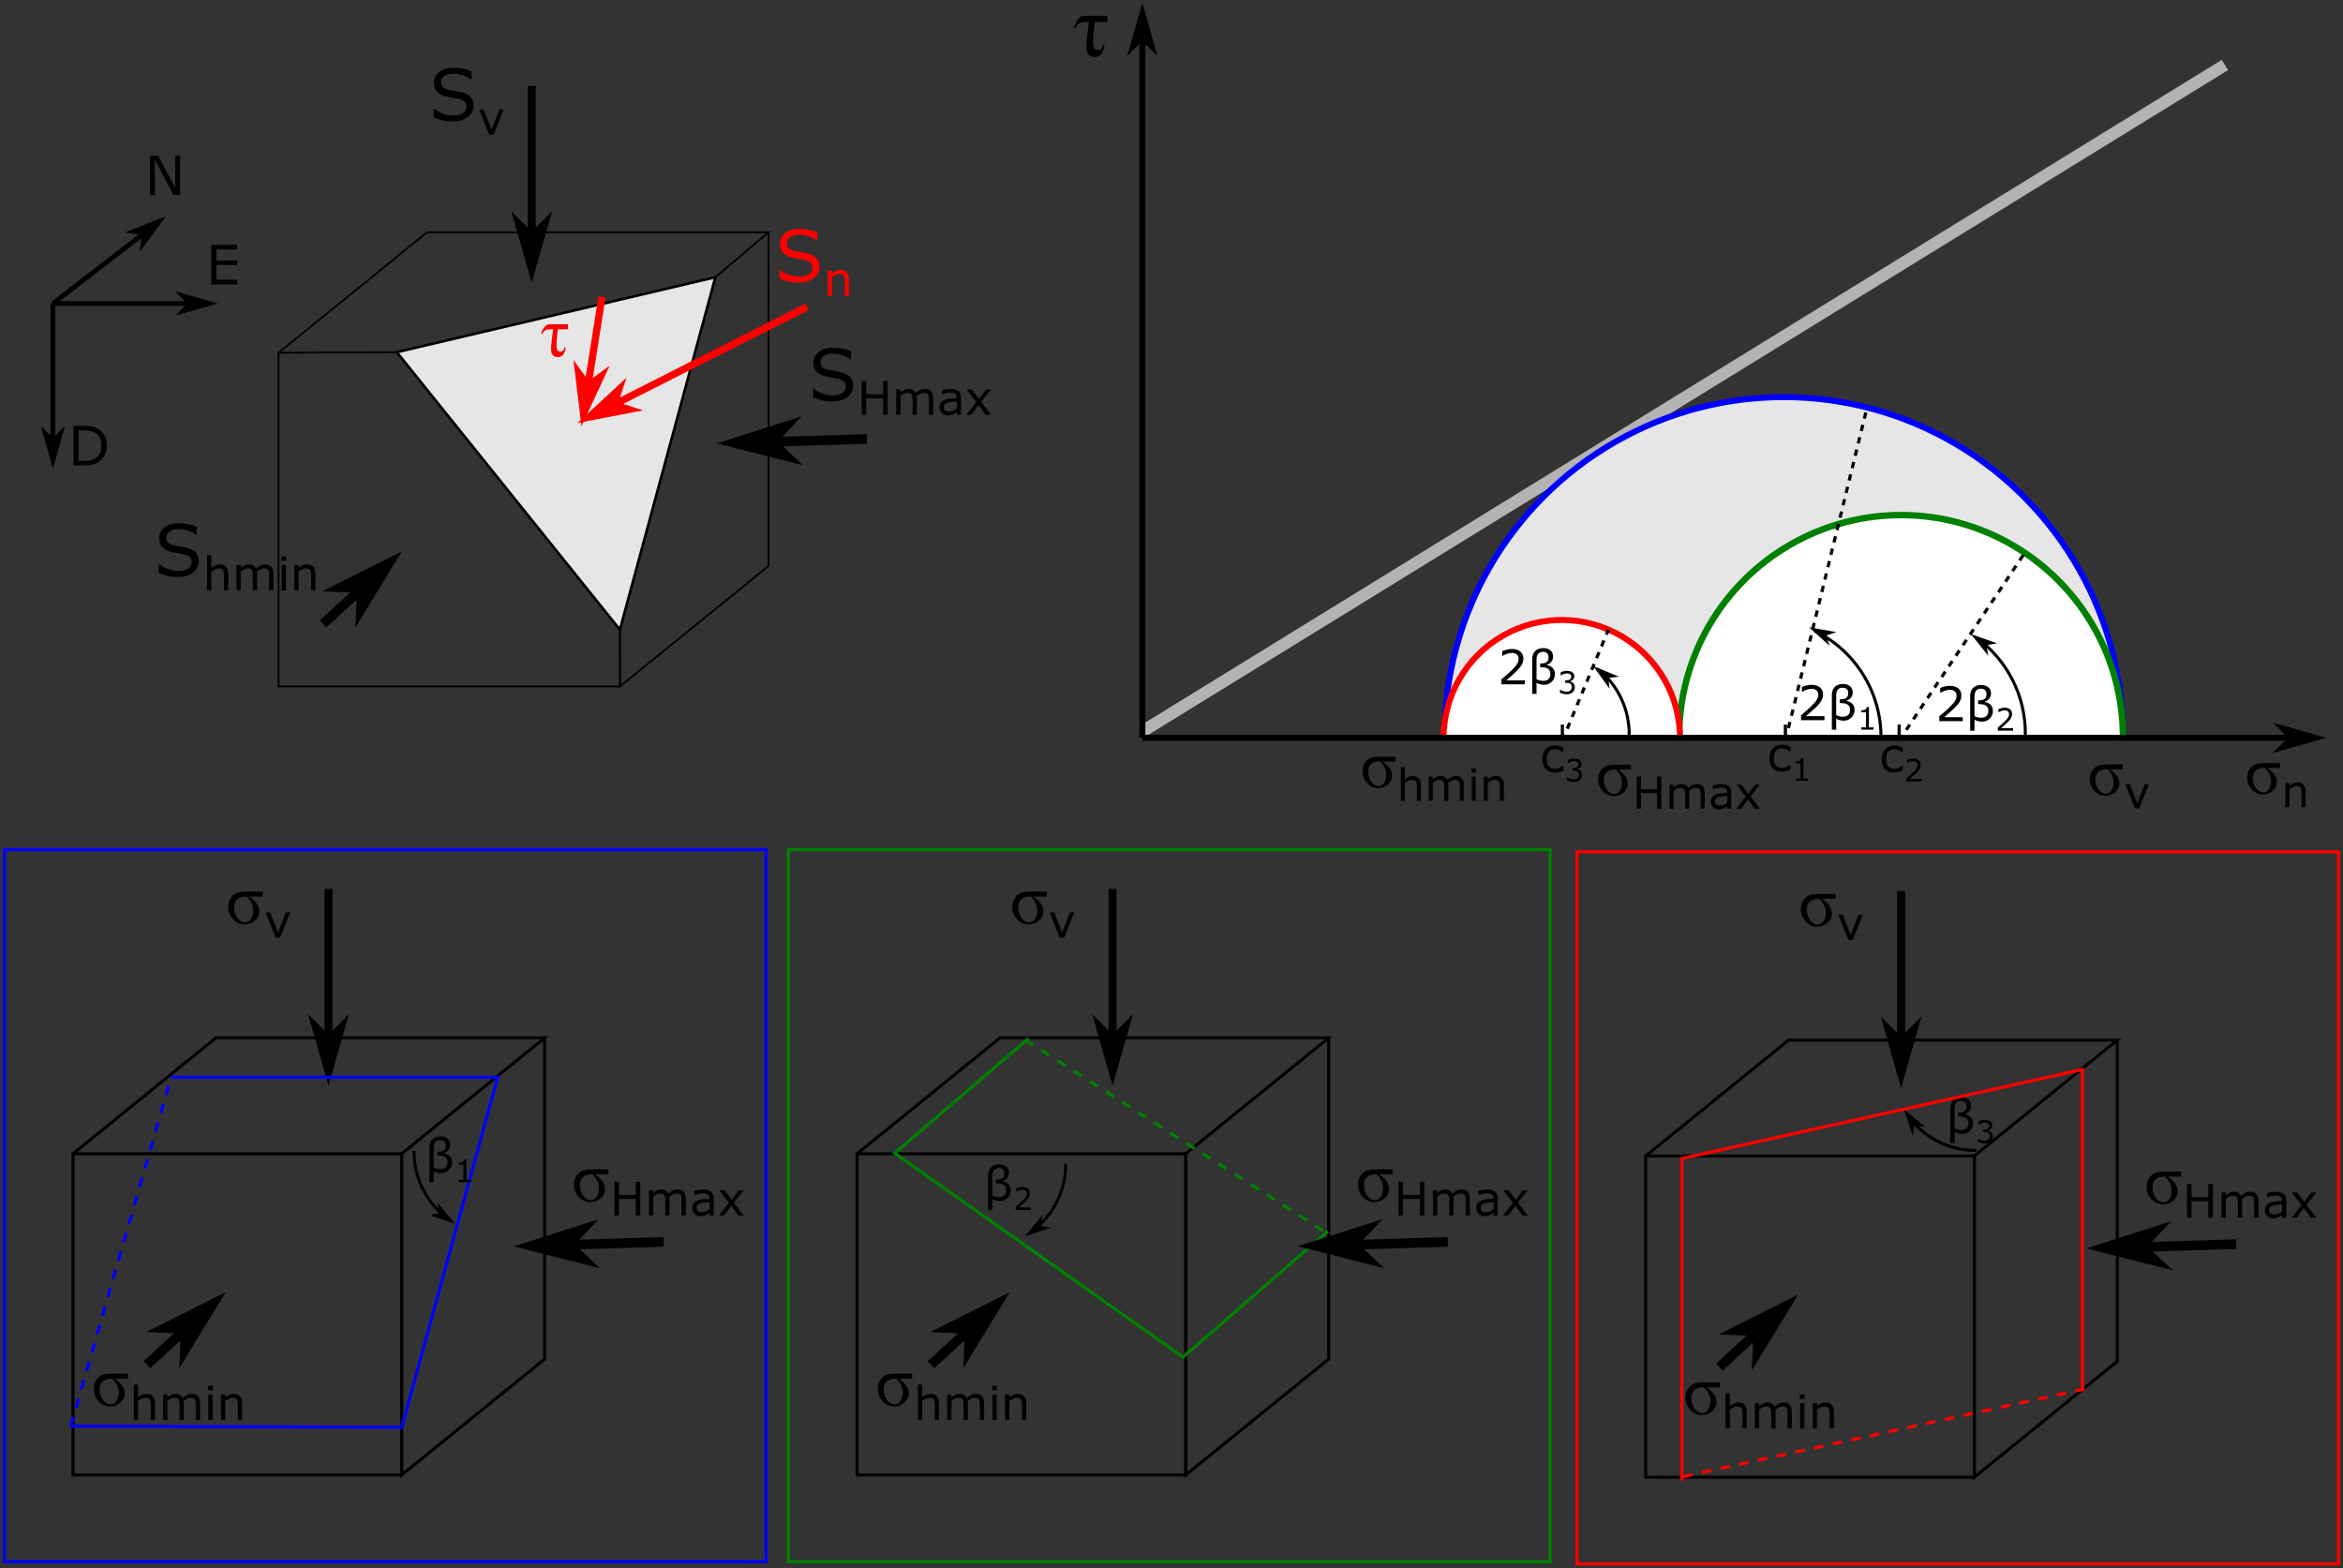 <?xml version="1.0" encoding="UTF-8"?>
<svg xmlns="http://www.w3.org/2000/svg" xmlns:xlink="http://www.w3.org/1999/xlink" width="413.629pt" height="276.853pt" viewBox="0 0 413.629 276.853" version="1.2">
<rect x="0" y="0" width="413.629" height="276.853" fill="#333333" stroke="none"/>
<defs>
<g>
<symbol overflow="visible" id="glyph0-0">
<path style="stroke:none;" d="M 1.578 0 L 1.578 -9.453 L 11.016 -9.453 L 11.016 0 Z M 2.359 -0.781 L 10.234 -0.781 L 10.234 -8.656 L 2.359 -8.656 Z M 2.359 -0.781 "/>
</symbol>
<symbol overflow="visible" id="glyph0-1">
<path style="stroke:none;" d="M 7.891 -2.609 C 7.891 -2.254 7.805 -1.898 7.641 -1.547 C 7.473 -1.203 7.238 -0.91 6.938 -0.672 C 6.602 -0.41 6.219 -0.203 5.781 -0.047 C 5.352 0.098 4.832 0.172 4.219 0.172 C 3.551 0.172 2.953 0.109 2.422 -0.016 C 1.898 -0.141 1.367 -0.32 0.828 -0.562 L 0.828 -2.094 L 0.906 -2.094 C 1.375 -1.707 1.91 -1.41 2.516 -1.203 C 3.117 -0.992 3.688 -0.891 4.219 -0.891 C 4.977 -0.891 5.566 -1.031 5.984 -1.312 C 6.398 -1.594 6.609 -1.969 6.609 -2.438 C 6.609 -2.844 6.508 -3.141 6.312 -3.328 C 6.113 -3.523 5.812 -3.676 5.406 -3.781 C 5.102 -3.863 4.77 -3.93 4.406 -3.984 C 4.051 -4.047 3.672 -4.113 3.266 -4.188 C 2.453 -4.363 1.848 -4.66 1.453 -5.078 C 1.066 -5.492 0.875 -6.035 0.875 -6.703 C 0.875 -7.473 1.195 -8.102 1.844 -8.594 C 2.5 -9.082 3.32 -9.328 4.312 -9.328 C 4.957 -9.328 5.547 -9.266 6.078 -9.141 C 6.617 -9.016 7.098 -8.863 7.516 -8.688 L 7.516 -7.25 L 7.422 -7.25 C 7.078 -7.539 6.617 -7.781 6.047 -7.969 C 5.484 -8.164 4.906 -8.266 4.312 -8.266 C 3.656 -8.266 3.129 -8.129 2.734 -7.859 C 2.336 -7.586 2.141 -7.238 2.141 -6.812 C 2.141 -6.438 2.238 -6.141 2.438 -5.922 C 2.633 -5.703 2.984 -5.535 3.484 -5.422 C 3.742 -5.367 4.113 -5.301 4.594 -5.219 C 5.082 -5.133 5.492 -5.051 5.828 -4.969 C 6.504 -4.781 7.016 -4.504 7.359 -4.141 C 7.711 -3.773 7.891 -3.266 7.891 -2.609 Z M 7.891 -2.609 "/>
</symbol>
<symbol overflow="visible" id="glyph1-0">
<path style="stroke:none;" d="M 1.031 0 L 1.031 -6.141 L 7.172 -6.141 L 7.172 0 Z M 1.531 -0.516 L 6.656 -0.516 L 6.656 -5.625 L 1.531 -5.625 Z M 1.531 -0.516 "/>
</symbol>
<symbol overflow="visible" id="glyph1-1">
<path style="stroke:none;" d="M 4.594 -4.469 L 2.797 0 L 2.031 0 L 0.25 -4.469 L 1.062 -4.469 L 2.438 -0.906 L 3.812 -4.469 Z M 4.594 -4.469 "/>
</symbol>
<symbol overflow="visible" id="glyph1-2">
<path style="stroke:none;" d="M 5.359 0 L 4.562 0 L 4.562 -2.922 L 1.594 -2.922 L 1.594 0 L 0.797 0 L 0.797 -5.953 L 1.594 -5.953 L 1.594 -3.625 L 4.562 -3.625 L 4.562 -5.953 L 5.359 -5.953 Z M 5.359 0 "/>
</symbol>
<symbol overflow="visible" id="glyph1-3">
<path style="stroke:none;" d="M 7.25 0 L 6.5 0 L 6.5 -2.547 C 6.5 -2.734 6.488 -2.914 6.469 -3.094 C 6.457 -3.27 6.426 -3.414 6.375 -3.531 C 6.312 -3.645 6.223 -3.727 6.109 -3.781 C 5.992 -3.844 5.828 -3.875 5.609 -3.875 C 5.398 -3.875 5.188 -3.82 4.969 -3.719 C 4.758 -3.613 4.551 -3.477 4.344 -3.312 C 4.352 -3.25 4.359 -3.176 4.359 -3.094 C 4.367 -3.02 4.375 -2.941 4.375 -2.859 L 4.375 0 L 3.625 0 L 3.625 -2.547 C 3.625 -2.742 3.613 -2.93 3.594 -3.109 C 3.57 -3.285 3.535 -3.426 3.484 -3.531 C 3.422 -3.645 3.332 -3.727 3.219 -3.781 C 3.102 -3.844 2.938 -3.875 2.719 -3.875 C 2.52 -3.875 2.316 -3.82 2.109 -3.719 C 1.898 -3.613 1.691 -3.484 1.484 -3.328 L 1.484 0 L 0.734 0 L 0.734 -4.469 L 1.484 -4.469 L 1.484 -3.969 C 1.723 -4.164 1.957 -4.316 2.188 -4.422 C 2.426 -4.535 2.676 -4.594 2.938 -4.594 C 3.238 -4.594 3.492 -4.523 3.703 -4.391 C 3.922 -4.266 4.082 -4.086 4.188 -3.859 C 4.488 -4.117 4.766 -4.305 5.016 -4.422 C 5.266 -4.535 5.535 -4.594 5.828 -4.594 C 6.316 -4.594 6.676 -4.441 6.906 -4.141 C 7.133 -3.848 7.25 -3.43 7.25 -2.891 Z M 7.25 0 "/>
</symbol>
<symbol overflow="visible" id="glyph1-4">
<path style="stroke:none;" d="M 4.203 0 L 3.469 0 L 3.469 -0.469 C 3.395 -0.426 3.301 -0.363 3.188 -0.281 C 3.07 -0.195 2.961 -0.133 2.859 -0.094 C 2.734 -0.031 2.586 0.02 2.422 0.062 C 2.266 0.102 2.078 0.125 1.859 0.125 C 1.453 0.125 1.109 -0.004 0.828 -0.266 C 0.555 -0.535 0.422 -0.879 0.422 -1.297 C 0.422 -1.629 0.488 -1.898 0.625 -2.109 C 0.77 -2.328 0.977 -2.492 1.25 -2.609 C 1.52 -2.734 1.848 -2.816 2.234 -2.859 C 2.617 -2.898 3.031 -2.93 3.469 -2.953 L 3.469 -3.062 C 3.469 -3.238 3.438 -3.379 3.375 -3.484 C 3.312 -3.598 3.223 -3.688 3.109 -3.75 C 3.004 -3.812 2.875 -3.852 2.719 -3.875 C 2.57 -3.895 2.422 -3.906 2.266 -3.906 C 2.066 -3.906 1.844 -3.879 1.594 -3.828 C 1.352 -3.773 1.102 -3.703 0.844 -3.609 L 0.812 -3.609 L 0.812 -4.375 C 0.957 -4.406 1.164 -4.445 1.438 -4.5 C 1.719 -4.551 1.992 -4.578 2.266 -4.578 C 2.578 -4.578 2.848 -4.551 3.078 -4.5 C 3.316 -4.445 3.52 -4.359 3.688 -4.234 C 3.863 -4.109 3.992 -3.945 4.078 -3.75 C 4.16 -3.562 4.203 -3.32 4.203 -3.031 Z M 3.469 -1.094 L 3.469 -2.344 C 3.238 -2.332 2.969 -2.312 2.656 -2.281 C 2.344 -2.258 2.098 -2.223 1.922 -2.172 C 1.703 -2.109 1.523 -2.008 1.391 -1.875 C 1.254 -1.75 1.188 -1.57 1.188 -1.344 C 1.188 -1.094 1.266 -0.898 1.422 -0.766 C 1.578 -0.641 1.812 -0.578 2.125 -0.578 C 2.395 -0.578 2.641 -0.629 2.859 -0.734 C 3.078 -0.836 3.281 -0.957 3.469 -1.094 Z M 3.469 -1.094 "/>
</symbol>
<symbol overflow="visible" id="glyph1-5">
<path style="stroke:none;" d="M 4.609 0 L 3.656 0 L 2.391 -1.719 L 1.109 0 L 0.234 0 L 1.984 -2.234 L 0.25 -4.469 L 1.203 -4.469 L 2.469 -2.781 L 3.719 -4.469 L 4.609 -4.469 L 2.844 -2.266 Z M 4.609 0 "/>
</symbol>
<symbol overflow="visible" id="glyph1-6">
<path style="stroke:none;" d="M 4.469 0 L 3.719 0 L 3.719 -2.547 C 3.719 -2.742 3.707 -2.93 3.688 -3.109 C 3.664 -3.297 3.617 -3.441 3.547 -3.547 C 3.484 -3.648 3.391 -3.727 3.266 -3.781 C 3.141 -3.844 2.977 -3.875 2.781 -3.875 C 2.57 -3.875 2.352 -3.82 2.125 -3.719 C 1.906 -3.613 1.691 -3.484 1.484 -3.328 L 1.484 0 L 0.734 0 L 0.734 -6.219 L 1.484 -6.219 L 1.484 -3.969 C 1.723 -4.164 1.969 -4.316 2.219 -4.422 C 2.469 -4.535 2.723 -4.594 2.984 -4.594 C 3.473 -4.594 3.844 -4.445 4.094 -4.156 C 4.344 -3.863 4.469 -3.441 4.469 -2.891 Z M 4.469 0 "/>
</symbol>
<symbol overflow="visible" id="glyph1-7">
<path style="stroke:none;" d="M 1.547 -5.219 L 0.703 -5.219 L 0.703 -6 L 1.547 -6 Z M 1.5 0 L 0.75 0 L 0.75 -4.469 L 1.5 -4.469 Z M 1.5 0 "/>
</symbol>
<symbol overflow="visible" id="glyph1-8">
<path style="stroke:none;" d="M 4.469 0 L 3.719 0 L 3.719 -2.547 C 3.719 -2.742 3.707 -2.93 3.688 -3.109 C 3.664 -3.297 3.617 -3.441 3.547 -3.547 C 3.484 -3.648 3.391 -3.727 3.266 -3.781 C 3.141 -3.844 2.977 -3.875 2.781 -3.875 C 2.57 -3.875 2.352 -3.82 2.125 -3.719 C 1.906 -3.613 1.691 -3.484 1.484 -3.328 L 1.484 0 L 0.734 0 L 0.734 -4.469 L 1.484 -4.469 L 1.484 -3.969 C 1.723 -4.164 1.969 -4.316 2.219 -4.422 C 2.469 -4.535 2.723 -4.594 2.984 -4.594 C 3.473 -4.594 3.844 -4.445 4.094 -4.156 C 4.344 -3.863 4.469 -3.441 4.469 -2.891 Z M 4.469 0 "/>
</symbol>
<symbol overflow="visible" id="glyph2-0">
<path style="stroke:none;" d="M 1.203 0 L 1.203 -7.203 L 8.391 -7.203 L 8.391 0 Z M 1.797 -0.594 L 7.797 -0.594 L 7.797 -6.594 L 1.797 -6.594 Z M 1.797 -0.594 "/>
</symbol>
<symbol overflow="visible" id="glyph2-1">
<path style="stroke:none;" d="M 6.266 0 L 5.109 0 L 1.797 -6.234 L 1.797 0 L 0.938 0 L 0.938 -6.969 L 2.375 -6.969 L 5.391 -1.281 L 5.391 -6.969 L 6.266 -6.969 Z M 6.266 0 "/>
</symbol>
<symbol overflow="visible" id="glyph2-2">
<path style="stroke:none;" d="M 5.531 0 L 0.938 0 L 0.938 -6.969 L 5.531 -6.969 L 5.531 -6.156 L 1.859 -6.156 L 1.859 -4.234 L 5.531 -4.234 L 5.531 -3.422 L 1.859 -3.422 L 1.859 -0.828 L 5.531 -0.828 Z M 5.531 0 "/>
</symbol>
<symbol overflow="visible" id="glyph2-3">
<path style="stroke:none;" d="M 6.828 -3.484 C 6.828 -2.848 6.688 -2.27 6.406 -1.75 C 6.133 -1.238 5.77 -0.844 5.312 -0.562 C 4.988 -0.363 4.629 -0.219 4.234 -0.125 C 3.848 -0.039 3.336 0 2.703 0 L 0.938 0 L 0.938 -6.969 L 2.672 -6.969 C 3.359 -6.969 3.898 -6.922 4.297 -6.828 C 4.703 -6.734 5.047 -6.598 5.328 -6.422 C 5.797 -6.129 6.16 -5.734 6.422 -5.234 C 6.691 -4.742 6.828 -4.16 6.828 -3.484 Z M 5.859 -3.5 C 5.859 -4.039 5.758 -4.5 5.562 -4.875 C 5.375 -5.25 5.094 -5.547 4.719 -5.766 C 4.445 -5.922 4.156 -6.023 3.844 -6.078 C 3.531 -6.141 3.16 -6.172 2.734 -6.172 L 1.859 -6.172 L 1.859 -0.797 L 2.734 -0.797 C 3.18 -0.797 3.57 -0.828 3.906 -0.891 C 4.238 -0.961 4.539 -1.086 4.812 -1.266 C 5.164 -1.484 5.426 -1.77 5.594 -2.125 C 5.77 -2.488 5.859 -2.945 5.859 -3.5 Z M 5.859 -3.5 "/>
</symbol>
<symbol overflow="visible" id="glyph3-0">
<path style="stroke:none;" d="M 1.75 0 L 1.75 -7.875 L 8.047 -7.875 L 8.047 0 Z M 1.938 -0.203 L 7.844 -0.203 L 7.844 -7.672 L 1.938 -7.672 Z M 1.938 -0.203 "/>
</symbol>
<symbol overflow="visible" id="glyph3-1">
<path style="stroke:none;" d="M 3.031 -4.734 L 2.859 -2.969 C 2.828 -2.664 2.812 -2.359 2.812 -2.047 C 2.812 -1.461 2.879 -1.109 3.016 -0.984 C 3.148 -0.859 3.305 -0.797 3.484 -0.797 C 3.879 -0.797 4.113 -1.039 4.188 -1.531 L 4.422 -1.531 C 4.285 -0.395 3.832 0.172 3.062 0.172 C 2.25 0.172 1.844 -0.289 1.844 -1.219 C 1.844 -1.688 1.891 -2.27 1.984 -2.969 L 2.203 -4.734 L 1.594 -4.734 C 1.258 -4.734 1 -4.676 0.812 -4.562 C 0.625 -4.445 0.453 -4.223 0.297 -3.891 L 0.078 -3.891 C 0.203 -4.336 0.352 -4.691 0.531 -4.953 C 0.719 -5.223 0.891 -5.398 1.047 -5.484 C 1.211 -5.578 1.461 -5.625 1.797 -5.625 L 4.812 -5.625 L 4.812 -4.734 Z M 3.031 -4.734 "/>
</symbol>
<symbol overflow="visible" id="glyph3-2">
<path style="stroke:none;" d="M 6.531 -5.625 L 6.531 -4.734 L 4.141 -4.734 C 4.66 -4.43 5.086 -4.051 5.422 -3.594 C 5.754 -3.145 5.922 -2.66 5.922 -2.141 C 5.922 -1.473 5.656 -0.922 5.125 -0.484 C 4.602 -0.047 4.008 0.172 3.344 0.172 C 2.551 0.172 1.867 -0.133 1.297 -0.75 C 0.723 -1.375 0.438 -2.098 0.438 -2.922 C 0.438 -3.504 0.582 -4.02 0.875 -4.469 C 1.176 -4.914 1.523 -5.219 1.922 -5.375 C 2.328 -5.539 2.867 -5.625 3.547 -5.625 Z M 3.719 -4.734 L 3.516 -4.734 C 2.898 -4.734 2.406 -4.578 2.031 -4.266 C 1.664 -3.961 1.484 -3.488 1.484 -2.844 C 1.484 -2.145 1.676 -1.531 2.062 -1 C 2.445 -0.469 2.898 -0.203 3.422 -0.203 C 3.836 -0.203 4.18 -0.398 4.453 -0.797 C 4.723 -1.203 4.859 -1.688 4.859 -2.25 C 4.859 -3.156 4.477 -3.984 3.719 -4.734 Z M 3.719 -4.734 "/>
</symbol>
<symbol overflow="visible" id="glyph4-0">
<path style="stroke:none;" d="M 1.672 0 L 1.672 -7.5 L 7.672 -7.5 L 7.672 0 Z M 1.859 -0.188 L 7.484 -0.188 L 7.484 -7.312 L 1.859 -7.312 Z M 1.859 -0.188 "/>
</symbol>
<symbol overflow="visible" id="glyph4-1">
<path style="stroke:none;" d="M 6.234 -5.375 L 6.234 -4.516 L 3.938 -4.516 C 4.438 -4.223 4.844 -3.859 5.156 -3.422 C 5.477 -2.992 5.641 -2.535 5.641 -2.047 C 5.641 -1.41 5.391 -0.879 4.891 -0.453 C 4.391 -0.035 3.82 0.172 3.188 0.172 C 2.426 0.172 1.77 -0.125 1.219 -0.719 C 0.676 -1.312 0.406 -2.004 0.406 -2.797 C 0.406 -3.348 0.547 -3.836 0.828 -4.266 C 1.117 -4.691 1.457 -4.984 1.844 -5.141 C 2.227 -5.297 2.742 -5.375 3.391 -5.375 Z M 3.547 -4.516 L 3.344 -4.516 C 2.758 -4.516 2.289 -4.367 1.938 -4.078 C 1.594 -3.785 1.422 -3.328 1.422 -2.703 C 1.422 -2.047 1.602 -1.461 1.969 -0.953 C 2.332 -0.453 2.766 -0.203 3.266 -0.203 C 3.648 -0.203 3.973 -0.391 4.234 -0.766 C 4.492 -1.148 4.625 -1.613 4.625 -2.156 C 4.625 -3.008 4.266 -3.797 3.547 -4.516 Z M 3.547 -4.516 "/>
</symbol>
<symbol overflow="visible" id="glyph5-0">
<path style="stroke:none;" d="M 0.969 0 L 0.969 -5.844 L 6.828 -5.844 L 6.828 0 Z M 1.469 -0.484 L 6.328 -0.484 L 6.328 -5.359 L 1.469 -5.359 Z M 1.469 -0.484 "/>
</symbol>
<symbol overflow="visible" id="glyph5-1">
<path style="stroke:none;" d="M 4.266 0 L 3.547 0 L 3.547 -2.422 C 3.547 -2.617 3.531 -2.801 3.5 -2.969 C 3.477 -3.145 3.441 -3.281 3.391 -3.375 C 3.328 -3.477 3.234 -3.555 3.109 -3.609 C 2.992 -3.66 2.836 -3.688 2.641 -3.688 C 2.453 -3.688 2.25 -3.641 2.031 -3.547 C 1.82 -3.453 1.617 -3.328 1.422 -3.172 L 1.422 0 L 0.703 0 L 0.703 -4.25 L 1.422 -4.25 L 1.422 -3.781 C 1.641 -3.969 1.867 -4.113 2.109 -4.219 C 2.348 -4.32 2.594 -4.375 2.844 -4.375 C 3.301 -4.375 3.648 -4.234 3.891 -3.953 C 4.141 -3.68 4.266 -3.285 4.266 -2.766 Z M 4.266 0 "/>
</symbol>
<symbol overflow="visible" id="glyph5-2">
<path style="stroke:none;" d="M 4.266 0 L 3.547 0 L 3.547 -2.422 C 3.547 -2.617 3.531 -2.801 3.5 -2.969 C 3.477 -3.145 3.441 -3.281 3.391 -3.375 C 3.328 -3.477 3.234 -3.555 3.109 -3.609 C 2.992 -3.66 2.836 -3.688 2.641 -3.688 C 2.453 -3.688 2.25 -3.641 2.031 -3.547 C 1.82 -3.453 1.617 -3.328 1.422 -3.172 L 1.422 0 L 0.703 0 L 0.703 -5.922 L 1.422 -5.922 L 1.422 -3.781 C 1.641 -3.969 1.867 -4.113 2.109 -4.219 C 2.348 -4.32 2.594 -4.375 2.844 -4.375 C 3.301 -4.375 3.648 -4.234 3.891 -3.953 C 4.141 -3.68 4.266 -3.285 4.266 -2.766 Z M 4.266 0 "/>
</symbol>
<symbol overflow="visible" id="glyph5-3">
<path style="stroke:none;" d="M 6.906 0 L 6.188 0 L 6.188 -2.422 C 6.188 -2.609 6.176 -2.785 6.156 -2.953 C 6.145 -3.117 6.113 -3.254 6.062 -3.359 C 6.008 -3.461 5.926 -3.539 5.812 -3.594 C 5.707 -3.656 5.551 -3.688 5.344 -3.688 C 5.145 -3.688 4.941 -3.633 4.734 -3.531 C 4.535 -3.438 4.336 -3.312 4.141 -3.156 C 4.148 -3.094 4.156 -3.023 4.156 -2.953 C 4.164 -2.879 4.172 -2.801 4.172 -2.719 L 4.172 0 L 3.453 0 L 3.453 -2.422 C 3.453 -2.609 3.441 -2.785 3.422 -2.953 C 3.41 -3.117 3.375 -3.254 3.312 -3.359 C 3.258 -3.473 3.176 -3.555 3.062 -3.609 C 2.957 -3.66 2.801 -3.688 2.594 -3.688 C 2.395 -3.688 2.195 -3.641 2 -3.547 C 1.812 -3.453 1.617 -3.328 1.422 -3.172 L 1.422 0 L 0.703 0 L 0.703 -4.25 L 1.422 -4.25 L 1.422 -3.781 C 1.641 -3.969 1.859 -4.113 2.078 -4.219 C 2.305 -4.32 2.547 -4.375 2.797 -4.375 C 3.086 -4.375 3.332 -4.312 3.531 -4.188 C 3.738 -4.062 3.891 -3.895 3.984 -3.688 C 4.273 -3.926 4.539 -4.098 4.781 -4.203 C 5.02 -4.316 5.273 -4.375 5.547 -4.375 C 6.016 -4.375 6.359 -4.227 6.578 -3.938 C 6.797 -3.656 6.906 -3.266 6.906 -2.766 Z M 6.906 0 "/>
</symbol>
<symbol overflow="visible" id="glyph5-4">
<path style="stroke:none;" d="M 1.469 -4.969 L 0.672 -4.969 L 0.672 -5.703 L 1.469 -5.703 Z M 1.422 0 L 0.719 0 L 0.719 -4.25 L 1.422 -4.25 Z M 1.422 0 "/>
</symbol>
<symbol overflow="visible" id="glyph5-5">
<path style="stroke:none;" d="M 5.094 0 L 4.344 0 L 4.344 -2.781 L 1.516 -2.781 L 1.516 0 L 0.766 0 L 0.766 -5.672 L 1.516 -5.672 L 1.516 -3.453 L 4.344 -3.453 L 4.344 -5.672 L 5.094 -5.672 Z M 5.094 0 "/>
</symbol>
<symbol overflow="visible" id="glyph5-6">
<path style="stroke:none;" d="M 4.016 0 L 3.297 0 L 3.297 -0.453 C 3.234 -0.41 3.145 -0.348 3.031 -0.266 C 2.926 -0.191 2.82 -0.133 2.719 -0.094 C 2.602 -0.031 2.469 0.02 2.312 0.062 C 2.156 0.102 1.973 0.125 1.766 0.125 C 1.391 0.125 1.066 0 0.797 -0.25 C 0.523 -0.508 0.391 -0.836 0.391 -1.234 C 0.391 -1.555 0.457 -1.816 0.594 -2.016 C 0.738 -2.211 0.941 -2.367 1.203 -2.484 C 1.453 -2.598 1.758 -2.676 2.125 -2.719 C 2.488 -2.758 2.879 -2.789 3.297 -2.812 L 3.297 -2.922 C 3.297 -3.078 3.266 -3.207 3.203 -3.312 C 3.148 -3.426 3.07 -3.516 2.969 -3.578 C 2.863 -3.629 2.738 -3.664 2.594 -3.688 C 2.457 -3.707 2.312 -3.719 2.156 -3.719 C 1.969 -3.719 1.758 -3.691 1.531 -3.641 C 1.301 -3.598 1.062 -3.531 0.812 -3.438 L 0.766 -3.438 L 0.766 -4.156 C 0.91 -4.195 1.113 -4.238 1.375 -4.281 C 1.645 -4.332 1.906 -4.359 2.156 -4.359 C 2.457 -4.359 2.719 -4.332 2.938 -4.281 C 3.164 -4.227 3.359 -4.145 3.516 -4.031 C 3.672 -3.914 3.789 -3.766 3.875 -3.578 C 3.969 -3.391 4.016 -3.16 4.016 -2.891 Z M 3.297 -1.047 L 3.297 -2.234 C 3.078 -2.223 2.816 -2.203 2.516 -2.172 C 2.223 -2.148 1.992 -2.113 1.828 -2.062 C 1.617 -2 1.453 -1.906 1.328 -1.781 C 1.203 -1.664 1.141 -1.5 1.141 -1.281 C 1.141 -1.039 1.211 -0.859 1.359 -0.734 C 1.504 -0.609 1.727 -0.547 2.031 -0.547 C 2.281 -0.547 2.508 -0.594 2.719 -0.688 C 2.926 -0.789 3.117 -0.91 3.297 -1.047 Z M 3.297 -1.047 "/>
</symbol>
<symbol overflow="visible" id="glyph5-7">
<path style="stroke:none;" d="M 4.391 0 L 3.484 0 L 2.281 -1.641 L 1.062 0 L 0.234 0 L 1.891 -2.125 L 0.25 -4.25 L 1.141 -4.25 L 2.344 -2.641 L 3.547 -4.25 L 4.391 -4.25 L 2.719 -2.156 Z M 4.391 0 "/>
</symbol>
<symbol overflow="visible" id="glyph5-8">
<path style="stroke:none;" d="M 4.375 -4.25 L 2.656 0 L 1.938 0 L 0.234 -4.25 L 1.016 -4.25 L 2.328 -0.875 L 3.625 -4.25 Z M 4.375 -4.25 "/>
</symbol>
<symbol overflow="visible" id="glyph6-0">
<path style="stroke:none;" d="M 2.188 0 L 2.188 -9.844 L 10.062 -9.844 L 10.062 0 Z M 2.438 -0.25 L 9.812 -0.25 L 9.812 -9.594 L 2.438 -9.594 Z M 2.438 -0.25 "/>
</symbol>
<symbol overflow="visible" id="glyph6-1">
<path style="stroke:none;" d="M 3.797 -5.922 L 3.562 -3.719 C 3.531 -3.332 3.516 -2.945 3.516 -2.562 C 3.516 -1.832 3.598 -1.383 3.766 -1.219 C 3.941 -1.062 4.141 -0.984 4.359 -0.984 C 4.848 -0.984 5.141 -1.297 5.234 -1.922 L 5.516 -1.922 C 5.348 -0.492 4.785 0.219 3.828 0.219 C 2.816 0.219 2.312 -0.359 2.312 -1.516 C 2.312 -2.109 2.363 -2.836 2.469 -3.703 L 2.766 -5.922 L 2 -5.922 C 1.582 -5.922 1.254 -5.848 1.016 -5.703 C 0.785 -5.566 0.57 -5.285 0.375 -4.859 L 0.094 -4.859 C 0.258 -5.422 0.453 -5.867 0.672 -6.203 C 0.898 -6.535 1.113 -6.758 1.312 -6.875 C 1.52 -6.988 1.828 -7.047 2.234 -7.047 L 6.016 -7.047 L 6.016 -5.922 Z M 3.797 -5.922 "/>
</symbol>
<symbol overflow="visible" id="glyph7-0">
<path style="stroke:none;" d="M 1.047 0 L 1.047 -6.312 L 7.359 -6.312 L 7.359 0 Z M 1.578 -0.531 L 6.828 -0.531 L 6.828 -5.781 L 1.578 -5.781 Z M 1.578 -0.531 "/>
</symbol>
<symbol overflow="visible" id="glyph7-1">
<path style="stroke:none;" d="M 4.156 -0.281 C 3.895 -0.164 3.645 -0.07 3.406 0 C 3.176 0.07 2.938 0.109 2.688 0.109 C 2.352 0.109 2.047 0.062 1.766 -0.031 C 1.492 -0.133 1.258 -0.285 1.062 -0.484 C 0.863 -0.68 0.707 -0.93 0.594 -1.234 C 0.488 -1.535 0.438 -1.883 0.438 -2.281 C 0.438 -3.031 0.641 -3.617 1.047 -4.047 C 1.461 -4.473 2.008 -4.688 2.688 -4.688 C 2.945 -4.688 3.203 -4.648 3.453 -4.578 C 3.703 -4.504 3.938 -4.414 4.156 -4.312 L 4.156 -3.453 L 4.109 -3.453 C 3.867 -3.641 3.625 -3.781 3.375 -3.875 C 3.125 -3.969 2.879 -4.016 2.641 -4.016 C 2.203 -4.016 1.859 -3.867 1.609 -3.578 C 1.359 -3.285 1.234 -2.852 1.234 -2.281 C 1.234 -1.727 1.352 -1.301 1.594 -1 C 1.844 -0.707 2.191 -0.562 2.641 -0.562 C 2.797 -0.562 2.953 -0.582 3.109 -0.625 C 3.273 -0.664 3.426 -0.719 3.562 -0.781 C 3.676 -0.844 3.781 -0.906 3.875 -0.969 C 3.969 -1.031 4.047 -1.086 4.109 -1.141 L 4.156 -1.141 Z M 4.156 -0.281 "/>
</symbol>
<symbol overflow="visible" id="glyph7-2">
<path style="stroke:none;" d="M 4.797 0 L 0.656 0 L 0.656 -0.859 C 0.945 -1.109 1.234 -1.352 1.516 -1.594 C 1.805 -1.844 2.078 -2.086 2.328 -2.328 C 2.859 -2.836 3.219 -3.242 3.406 -3.547 C 3.602 -3.848 3.703 -4.172 3.703 -4.516 C 3.703 -4.828 3.598 -5.07 3.391 -5.25 C 3.18 -5.438 2.891 -5.531 2.516 -5.531 C 2.266 -5.531 1.992 -5.484 1.703 -5.391 C 1.41 -5.305 1.129 -5.176 0.859 -5 L 0.812 -5 L 0.812 -5.859 C 1.008 -5.953 1.27 -6.035 1.594 -6.109 C 1.914 -6.191 2.227 -6.234 2.531 -6.234 C 3.156 -6.234 3.645 -6.082 4 -5.781 C 4.363 -5.477 4.547 -5.07 4.547 -4.562 C 4.547 -4.32 4.516 -4.102 4.453 -3.906 C 4.391 -3.707 4.301 -3.516 4.188 -3.328 C 4.082 -3.16 3.957 -2.992 3.812 -2.828 C 3.664 -2.66 3.492 -2.477 3.297 -2.281 C 3.004 -2 2.703 -1.723 2.391 -1.453 C 2.078 -1.18 1.785 -0.93 1.516 -0.703 L 4.797 -0.703 Z M 4.797 0 "/>
</symbol>
<symbol overflow="visible" id="glyph8-0">
<path style="stroke:none;" d="M 0.688 0 L 0.688 -4.094 L 4.766 -4.094 L 4.766 0 Z M 1.016 -0.344 L 4.438 -0.344 L 4.438 -3.75 L 1.016 -3.75 Z M 1.016 -0.344 "/>
</symbol>
<symbol overflow="visible" id="glyph8-1">
<path style="stroke:none;" d="M 2.766 -1.906 C 2.848 -1.832 2.914 -1.738 2.969 -1.625 C 3.031 -1.508 3.062 -1.359 3.062 -1.172 C 3.062 -0.992 3.023 -0.828 2.953 -0.672 C 2.891 -0.523 2.801 -0.395 2.688 -0.281 C 2.551 -0.156 2.391 -0.062 2.203 0 C 2.023 0.051 1.832 0.078 1.625 0.078 C 1.395 0.078 1.176 0.051 0.969 0 C 0.758 -0.051 0.582 -0.109 0.438 -0.172 L 0.438 -0.719 L 0.484 -0.719 C 0.629 -0.625 0.805 -0.539 1.016 -0.469 C 1.223 -0.406 1.422 -0.375 1.609 -0.375 C 1.723 -0.375 1.844 -0.391 1.969 -0.422 C 2.094 -0.461 2.191 -0.52 2.266 -0.594 C 2.348 -0.676 2.41 -0.766 2.453 -0.859 C 2.492 -0.953 2.516 -1.07 2.516 -1.219 C 2.516 -1.352 2.488 -1.469 2.438 -1.562 C 2.395 -1.656 2.336 -1.727 2.266 -1.781 C 2.18 -1.844 2.082 -1.883 1.969 -1.906 C 1.852 -1.926 1.727 -1.938 1.594 -1.938 L 1.359 -1.938 L 1.359 -2.375 L 1.547 -2.375 C 1.816 -2.375 2.031 -2.426 2.188 -2.531 C 2.352 -2.645 2.438 -2.812 2.438 -3.031 C 2.438 -3.125 2.414 -3.207 2.375 -3.281 C 2.332 -3.352 2.273 -3.414 2.203 -3.469 C 2.129 -3.508 2.047 -3.539 1.953 -3.562 C 1.867 -3.582 1.77 -3.594 1.656 -3.594 C 1.488 -3.594 1.312 -3.562 1.125 -3.5 C 0.938 -3.438 0.754 -3.348 0.578 -3.234 L 0.562 -3.234 L 0.562 -3.797 C 0.688 -3.859 0.852 -3.914 1.062 -3.969 C 1.27 -4.02 1.473 -4.047 1.672 -4.047 C 1.867 -4.047 2.039 -4.023 2.188 -3.984 C 2.332 -3.953 2.461 -3.898 2.578 -3.828 C 2.711 -3.742 2.812 -3.641 2.875 -3.516 C 2.938 -3.391 2.969 -3.25 2.969 -3.094 C 2.969 -2.875 2.891 -2.68 2.734 -2.516 C 2.586 -2.348 2.406 -2.242 2.188 -2.203 L 2.188 -2.172 C 2.27 -2.148 2.367 -2.117 2.484 -2.078 C 2.598 -2.035 2.691 -1.977 2.766 -1.906 Z M 2.766 -1.906 "/>
</symbol>
<symbol overflow="visible" id="glyph8-2">
<path style="stroke:none;" d="M 2.891 0 L 0.734 0 L 0.734 -0.406 L 1.562 -0.406 L 1.562 -3.062 L 0.734 -3.062 L 0.734 -3.422 C 0.848 -3.422 0.969 -3.43 1.094 -3.453 C 1.227 -3.473 1.328 -3.5 1.391 -3.531 C 1.473 -3.57 1.535 -3.629 1.578 -3.703 C 1.629 -3.773 1.66 -3.867 1.672 -3.984 L 2.078 -3.984 L 2.078 -0.406 L 2.891 -0.406 Z M 2.891 0 "/>
</symbol>
<symbol overflow="visible" id="glyph8-3">
<path style="stroke:none;" d="M 3.109 0 L 0.422 0 L 0.422 -0.562 C 0.609 -0.719 0.797 -0.875 0.984 -1.031 C 1.172 -1.195 1.348 -1.359 1.516 -1.516 C 1.859 -1.836 2.094 -2.098 2.219 -2.297 C 2.344 -2.492 2.406 -2.703 2.406 -2.922 C 2.406 -3.129 2.336 -3.289 2.203 -3.406 C 2.066 -3.531 1.875 -3.594 1.625 -3.594 C 1.469 -3.594 1.297 -3.562 1.109 -3.5 C 0.922 -3.445 0.734 -3.359 0.547 -3.234 L 0.531 -3.234 L 0.531 -3.797 C 0.656 -3.859 0.82 -3.914 1.031 -3.969 C 1.238 -4.02 1.441 -4.047 1.641 -4.047 C 2.047 -4.047 2.363 -3.945 2.594 -3.75 C 2.82 -3.551 2.938 -3.285 2.938 -2.953 C 2.938 -2.805 2.914 -2.664 2.875 -2.531 C 2.844 -2.406 2.789 -2.281 2.719 -2.156 C 2.645 -2.051 2.562 -1.941 2.469 -1.828 C 2.375 -1.723 2.266 -1.609 2.141 -1.484 C 1.941 -1.297 1.742 -1.113 1.547 -0.938 C 1.348 -0.758 1.16 -0.598 0.984 -0.453 L 3.109 -0.453 Z M 3.109 0 "/>
</symbol>
<symbol overflow="visible" id="glyph9-0">
<path style="stroke:none;" d="M 1.047 0 L 1.047 -6.312 L 7.359 -6.312 L 7.359 0 Z M 1.578 -0.531 L 6.828 -0.531 L 6.828 -5.781 L 1.578 -5.781 Z M 1.578 -0.531 "/>
</symbol>
<symbol overflow="visible" id="glyph9-1">
<path style="stroke:none;" d="M 4.781 -1.828 C 4.781 -1.273 4.594 -0.816 4.219 -0.453 C 3.852 -0.086 3.395 0.094 2.844 0.094 C 2.625 0.094 2.395 0.062 2.156 0 C 1.914 -0.062 1.707 -0.148 1.531 -0.266 L 1.531 1.688 L 0.766 1.688 L 0.766 -4.422 C 0.766 -5.035 0.938 -5.516 1.281 -5.859 C 1.625 -6.211 2.102 -6.391 2.719 -6.391 C 2.957 -6.391 3.176 -6.359 3.375 -6.297 C 3.582 -6.234 3.77 -6.141 3.938 -6.016 C 4.094 -5.898 4.219 -5.75 4.312 -5.562 C 4.406 -5.375 4.453 -5.156 4.453 -4.906 C 4.453 -4.562 4.352 -4.258 4.156 -4 C 3.969 -3.738 3.703 -3.555 3.359 -3.453 L 3.359 -3.391 C 3.797 -3.316 4.141 -3.145 4.391 -2.875 C 4.648 -2.602 4.781 -2.254 4.781 -1.828 Z M 3.984 -1.844 C 3.984 -2.082 3.938 -2.273 3.844 -2.422 C 3.75 -2.578 3.625 -2.703 3.469 -2.797 C 3.301 -2.879 3.117 -2.938 2.922 -2.969 C 2.723 -3 2.523 -3.016 2.328 -3.016 L 2.172 -3.016 L 2.172 -3.672 L 2.328 -3.672 C 2.504 -3.672 2.68 -3.688 2.859 -3.719 C 3.035 -3.758 3.176 -3.82 3.281 -3.906 C 3.414 -4 3.508 -4.113 3.562 -4.25 C 3.625 -4.383 3.656 -4.566 3.656 -4.797 C 3.656 -5.109 3.562 -5.344 3.375 -5.5 C 3.188 -5.656 2.941 -5.734 2.641 -5.734 C 2.441 -5.734 2.27 -5.695 2.125 -5.625 C 1.988 -5.551 1.875 -5.457 1.781 -5.344 C 1.695 -5.219 1.633 -5.07 1.594 -4.906 C 1.551 -4.75 1.531 -4.586 1.531 -4.422 L 1.531 -0.891 C 1.707 -0.785 1.898 -0.711 2.109 -0.672 C 2.316 -0.629 2.52 -0.609 2.719 -0.609 C 3.125 -0.609 3.438 -0.711 3.656 -0.922 C 3.875 -1.141 3.984 -1.445 3.984 -1.844 Z M 3.984 -1.844 "/>
</symbol>
<symbol overflow="visible" id="glyph10-0">
<path style="stroke:none;" d="M 1.031 0 L 1.031 -6.141 L 7.172 -6.141 L 7.172 0 Z M 1.531 -0.516 L 6.656 -0.516 L 6.656 -5.625 L 1.531 -5.625 Z M 1.531 -0.516 "/>
</symbol>
<symbol overflow="visible" id="glyph10-1">
<path style="stroke:none;" d="M 4.594 -4.469 L 2.797 0 L 2.031 0 L 0.25 -4.469 L 1.062 -4.469 L 2.438 -0.906 L 3.812 -4.469 Z M 4.594 -4.469 "/>
</symbol>
<symbol overflow="visible" id="glyph10-2">
<path style="stroke:none;" d="M 5.359 0 L 4.562 0 L 4.562 -2.922 L 1.594 -2.922 L 1.594 0 L 0.797 0 L 0.797 -5.953 L 1.594 -5.953 L 1.594 -3.625 L 4.562 -3.625 L 4.562 -5.953 L 5.359 -5.953 Z M 5.359 0 "/>
</symbol>
<symbol overflow="visible" id="glyph10-3">
<path style="stroke:none;" d="M 7.25 0 L 6.5 0 L 6.5 -2.547 C 6.5 -2.734 6.488 -2.914 6.469 -3.094 C 6.457 -3.27 6.426 -3.414 6.375 -3.531 C 6.312 -3.645 6.223 -3.727 6.109 -3.781 C 5.992 -3.844 5.828 -3.875 5.609 -3.875 C 5.398 -3.875 5.188 -3.82 4.969 -3.719 C 4.758 -3.613 4.551 -3.477 4.344 -3.312 C 4.352 -3.25 4.359 -3.176 4.359 -3.094 C 4.367 -3.02 4.375 -2.941 4.375 -2.859 L 4.375 0 L 3.625 0 L 3.625 -2.547 C 3.625 -2.742 3.613 -2.93 3.594 -3.109 C 3.57 -3.285 3.535 -3.426 3.484 -3.531 C 3.422 -3.645 3.332 -3.727 3.219 -3.781 C 3.102 -3.844 2.938 -3.875 2.719 -3.875 C 2.52 -3.875 2.316 -3.82 2.109 -3.719 C 1.898 -3.613 1.691 -3.484 1.484 -3.328 L 1.484 0 L 0.734 0 L 0.734 -4.469 L 1.484 -4.469 L 1.484 -3.969 C 1.723 -4.164 1.957 -4.316 2.188 -4.422 C 2.426 -4.535 2.676 -4.594 2.938 -4.594 C 3.238 -4.594 3.492 -4.523 3.703 -4.391 C 3.922 -4.266 4.082 -4.086 4.188 -3.859 C 4.488 -4.117 4.766 -4.305 5.016 -4.422 C 5.266 -4.535 5.535 -4.594 5.828 -4.594 C 6.316 -4.594 6.676 -4.441 6.906 -4.141 C 7.133 -3.848 7.25 -3.43 7.25 -2.891 Z M 7.25 0 "/>
</symbol>
<symbol overflow="visible" id="glyph10-4">
<path style="stroke:none;" d="M 4.203 0 L 3.469 0 L 3.469 -0.469 C 3.395 -0.426 3.301 -0.363 3.188 -0.281 C 3.07 -0.195 2.961 -0.133 2.859 -0.094 C 2.734 -0.031 2.586 0.02 2.422 0.062 C 2.266 0.102 2.078 0.125 1.859 0.125 C 1.453 0.125 1.109 -0.004 0.828 -0.266 C 0.555 -0.535 0.422 -0.879 0.422 -1.297 C 0.422 -1.629 0.488 -1.898 0.625 -2.109 C 0.77 -2.328 0.977 -2.492 1.25 -2.609 C 1.52 -2.734 1.848 -2.816 2.234 -2.859 C 2.617 -2.898 3.031 -2.93 3.469 -2.953 L 3.469 -3.062 C 3.469 -3.238 3.438 -3.379 3.375 -3.484 C 3.312 -3.598 3.223 -3.688 3.109 -3.75 C 3.004 -3.812 2.875 -3.852 2.719 -3.875 C 2.57 -3.895 2.422 -3.906 2.266 -3.906 C 2.066 -3.906 1.844 -3.879 1.594 -3.828 C 1.352 -3.773 1.102 -3.703 0.844 -3.609 L 0.812 -3.609 L 0.812 -4.375 C 0.957 -4.406 1.164 -4.445 1.438 -4.5 C 1.719 -4.551 1.992 -4.578 2.266 -4.578 C 2.578 -4.578 2.848 -4.551 3.078 -4.5 C 3.316 -4.445 3.52 -4.359 3.688 -4.234 C 3.863 -4.109 3.992 -3.945 4.078 -3.75 C 4.16 -3.562 4.203 -3.32 4.203 -3.031 Z M 3.469 -1.094 L 3.469 -2.344 C 3.238 -2.332 2.969 -2.312 2.656 -2.281 C 2.344 -2.258 2.098 -2.223 1.922 -2.172 C 1.703 -2.109 1.523 -2.008 1.391 -1.875 C 1.254 -1.75 1.188 -1.57 1.188 -1.344 C 1.188 -1.094 1.266 -0.898 1.422 -0.766 C 1.578 -0.641 1.812 -0.578 2.125 -0.578 C 2.395 -0.578 2.641 -0.629 2.859 -0.734 C 3.078 -0.836 3.281 -0.957 3.469 -1.094 Z M 3.469 -1.094 "/>
</symbol>
<symbol overflow="visible" id="glyph10-5">
<path style="stroke:none;" d="M 4.609 0 L 3.656 0 L 2.391 -1.719 L 1.109 0 L 0.234 0 L 1.984 -2.234 L 0.25 -4.469 L 1.203 -4.469 L 2.469 -2.781 L 3.719 -4.469 L 4.609 -4.469 L 2.844 -2.266 Z M 4.609 0 "/>
</symbol>
<symbol overflow="visible" id="glyph10-6">
<path style="stroke:none;" d="M 4.469 0 L 3.719 0 L 3.719 -2.547 C 3.719 -2.742 3.707 -2.93 3.688 -3.109 C 3.664 -3.297 3.617 -3.441 3.547 -3.547 C 3.484 -3.648 3.391 -3.727 3.266 -3.781 C 3.141 -3.844 2.977 -3.875 2.781 -3.875 C 2.57 -3.875 2.352 -3.82 2.125 -3.719 C 1.906 -3.613 1.691 -3.484 1.484 -3.328 L 1.484 0 L 0.734 0 L 0.734 -6.219 L 1.484 -6.219 L 1.484 -3.969 C 1.723 -4.164 1.969 -4.316 2.219 -4.422 C 2.469 -4.535 2.723 -4.594 2.984 -4.594 C 3.473 -4.594 3.844 -4.445 4.094 -4.156 C 4.344 -3.863 4.469 -3.441 4.469 -2.891 Z M 4.469 0 "/>
</symbol>
<symbol overflow="visible" id="glyph10-7">
<path style="stroke:none;" d="M 1.547 -5.219 L 0.703 -5.219 L 0.703 -6 L 1.547 -6 Z M 1.5 0 L 0.75 0 L 0.75 -4.469 L 1.5 -4.469 Z M 1.5 0 "/>
</symbol>
<symbol overflow="visible" id="glyph10-8">
<path style="stroke:none;" d="M 4.469 0 L 3.719 0 L 3.719 -2.547 C 3.719 -2.742 3.707 -2.93 3.688 -3.109 C 3.664 -3.297 3.617 -3.441 3.547 -3.547 C 3.484 -3.648 3.391 -3.727 3.266 -3.781 C 3.141 -3.844 2.977 -3.875 2.781 -3.875 C 2.57 -3.875 2.352 -3.82 2.125 -3.719 C 1.906 -3.613 1.691 -3.484 1.484 -3.328 L 1.484 0 L 0.734 0 L 0.734 -4.469 L 1.484 -4.469 L 1.484 -3.969 C 1.723 -4.164 1.969 -4.316 2.219 -4.422 C 2.469 -4.535 2.723 -4.594 2.984 -4.594 C 3.473 -4.594 3.844 -4.445 4.094 -4.156 C 4.344 -3.863 4.469 -3.441 4.469 -2.891 Z M 4.469 0 "/>
</symbol>
<symbol overflow="visible" id="glyph11-0">
<path style="stroke:none;" d="M 1.031 0 L 1.031 -6.141 L 7.172 -6.141 L 7.172 0 Z M 1.531 -0.516 L 6.656 -0.516 L 6.656 -5.625 L 1.531 -5.625 Z M 1.531 -0.516 "/>
</symbol>
<symbol overflow="visible" id="glyph11-1">
<path style="stroke:none;" d="M 4.594 -4.469 L 2.797 0 L 2.031 0 L 0.25 -4.469 L 1.062 -4.469 L 2.438 -0.906 L 3.812 -4.469 Z M 4.594 -4.469 "/>
</symbol>
<symbol overflow="visible" id="glyph11-2">
<path style="stroke:none;" d="M 5.359 0 L 4.562 0 L 4.562 -2.922 L 1.594 -2.922 L 1.594 0 L 0.797 0 L 0.797 -5.953 L 1.594 -5.953 L 1.594 -3.625 L 4.562 -3.625 L 4.562 -5.953 L 5.359 -5.953 Z M 5.359 0 "/>
</symbol>
<symbol overflow="visible" id="glyph11-3">
<path style="stroke:none;" d="M 7.25 0 L 6.5 0 L 6.5 -2.547 C 6.5 -2.734 6.488 -2.914 6.469 -3.094 C 6.457 -3.27 6.426 -3.414 6.375 -3.531 C 6.312 -3.645 6.223 -3.727 6.109 -3.781 C 5.992 -3.844 5.828 -3.875 5.609 -3.875 C 5.398 -3.875 5.188 -3.82 4.969 -3.719 C 4.758 -3.613 4.551 -3.477 4.344 -3.312 C 4.352 -3.25 4.359 -3.176 4.359 -3.094 C 4.367 -3.02 4.375 -2.941 4.375 -2.859 L 4.375 0 L 3.625 0 L 3.625 -2.547 C 3.625 -2.742 3.613 -2.93 3.594 -3.109 C 3.57 -3.285 3.535 -3.426 3.484 -3.531 C 3.422 -3.645 3.332 -3.727 3.219 -3.781 C 3.102 -3.844 2.938 -3.875 2.719 -3.875 C 2.52 -3.875 2.316 -3.82 2.109 -3.719 C 1.898 -3.613 1.691 -3.484 1.484 -3.328 L 1.484 0 L 0.734 0 L 0.734 -4.469 L 1.484 -4.469 L 1.484 -3.969 C 1.723 -4.164 1.957 -4.316 2.188 -4.422 C 2.426 -4.535 2.676 -4.594 2.938 -4.594 C 3.238 -4.594 3.492 -4.523 3.703 -4.391 C 3.922 -4.266 4.082 -4.086 4.188 -3.859 C 4.488 -4.117 4.766 -4.305 5.016 -4.422 C 5.266 -4.535 5.535 -4.594 5.828 -4.594 C 6.316 -4.594 6.676 -4.441 6.906 -4.141 C 7.133 -3.848 7.25 -3.43 7.25 -2.891 Z M 7.25 0 "/>
</symbol>
<symbol overflow="visible" id="glyph11-4">
<path style="stroke:none;" d="M 4.203 0 L 3.469 0 L 3.469 -0.469 C 3.395 -0.426 3.301 -0.363 3.188 -0.281 C 3.07 -0.195 2.961 -0.133 2.859 -0.094 C 2.734 -0.031 2.586 0.02 2.422 0.062 C 2.266 0.102 2.078 0.125 1.859 0.125 C 1.453 0.125 1.109 -0.004 0.828 -0.266 C 0.555 -0.535 0.422 -0.879 0.422 -1.297 C 0.422 -1.629 0.488 -1.898 0.625 -2.109 C 0.77 -2.328 0.977 -2.492 1.25 -2.609 C 1.52 -2.734 1.848 -2.816 2.234 -2.859 C 2.617 -2.898 3.031 -2.93 3.469 -2.953 L 3.469 -3.062 C 3.469 -3.238 3.438 -3.379 3.375 -3.484 C 3.312 -3.598 3.223 -3.688 3.109 -3.75 C 3.004 -3.812 2.875 -3.852 2.719 -3.875 C 2.57 -3.895 2.422 -3.906 2.266 -3.906 C 2.066 -3.906 1.844 -3.879 1.594 -3.828 C 1.352 -3.773 1.102 -3.703 0.844 -3.609 L 0.812 -3.609 L 0.812 -4.375 C 0.957 -4.406 1.164 -4.445 1.438 -4.5 C 1.719 -4.551 1.992 -4.578 2.266 -4.578 C 2.578 -4.578 2.848 -4.551 3.078 -4.5 C 3.316 -4.445 3.52 -4.359 3.688 -4.234 C 3.863 -4.109 3.992 -3.945 4.078 -3.75 C 4.16 -3.562 4.203 -3.32 4.203 -3.031 Z M 3.469 -1.094 L 3.469 -2.344 C 3.238 -2.332 2.969 -2.312 2.656 -2.281 C 2.344 -2.258 2.098 -2.223 1.922 -2.172 C 1.703 -2.109 1.523 -2.008 1.391 -1.875 C 1.254 -1.75 1.188 -1.57 1.188 -1.344 C 1.188 -1.094 1.266 -0.898 1.422 -0.766 C 1.578 -0.641 1.812 -0.578 2.125 -0.578 C 2.395 -0.578 2.641 -0.629 2.859 -0.734 C 3.078 -0.836 3.281 -0.957 3.469 -1.094 Z M 3.469 -1.094 "/>
</symbol>
<symbol overflow="visible" id="glyph11-5">
<path style="stroke:none;" d="M 4.609 0 L 3.656 0 L 2.391 -1.719 L 1.109 0 L 0.234 0 L 1.984 -2.234 L 0.25 -4.469 L 1.203 -4.469 L 2.469 -2.781 L 3.719 -4.469 L 4.609 -4.469 L 2.844 -2.266 Z M 4.609 0 "/>
</symbol>
<symbol overflow="visible" id="glyph11-6">
<path style="stroke:none;" d="M 4.469 0 L 3.719 0 L 3.719 -2.547 C 3.719 -2.742 3.707 -2.93 3.688 -3.109 C 3.664 -3.297 3.617 -3.441 3.547 -3.547 C 3.484 -3.648 3.391 -3.727 3.266 -3.781 C 3.141 -3.844 2.977 -3.875 2.781 -3.875 C 2.57 -3.875 2.352 -3.82 2.125 -3.719 C 1.906 -3.613 1.691 -3.484 1.484 -3.328 L 1.484 0 L 0.734 0 L 0.734 -6.219 L 1.484 -6.219 L 1.484 -3.969 C 1.723 -4.164 1.969 -4.316 2.219 -4.422 C 2.469 -4.535 2.723 -4.594 2.984 -4.594 C 3.473 -4.594 3.844 -4.445 4.094 -4.156 C 4.344 -3.863 4.469 -3.441 4.469 -2.891 Z M 4.469 0 "/>
</symbol>
<symbol overflow="visible" id="glyph11-7">
<path style="stroke:none;" d="M 1.547 -5.219 L 0.703 -5.219 L 0.703 -6 L 1.547 -6 Z M 1.5 0 L 0.75 0 L 0.75 -4.469 L 1.5 -4.469 Z M 1.5 0 "/>
</symbol>
<symbol overflow="visible" id="glyph11-8">
<path style="stroke:none;" d="M 4.469 0 L 3.719 0 L 3.719 -2.547 C 3.719 -2.742 3.707 -2.93 3.688 -3.109 C 3.664 -3.297 3.617 -3.441 3.547 -3.547 C 3.484 -3.648 3.391 -3.727 3.266 -3.781 C 3.141 -3.844 2.977 -3.875 2.781 -3.875 C 2.57 -3.875 2.352 -3.82 2.125 -3.719 C 1.906 -3.613 1.691 -3.484 1.484 -3.328 L 1.484 0 L 0.734 0 L 0.734 -4.469 L 1.484 -4.469 L 1.484 -3.969 C 1.723 -4.164 1.969 -4.316 2.219 -4.422 C 2.469 -4.535 2.723 -4.594 2.984 -4.594 C 3.473 -4.594 3.844 -4.445 4.094 -4.156 C 4.344 -3.863 4.469 -3.441 4.469 -2.891 Z M 4.469 0 "/>
</symbol>
</g>
<clipPath id="clip1">
  <path d="M 0 0 L 413.629 0 L 413.629 276.852 L 0 276.852 Z M 0 0 "/>
</clipPath>
<clipPath id="clip3">
  <path d="M 189 0.5 L 405 0.5 L 405 142 L 189 142 Z M 189 0.5 "/>
</clipPath>
<clipPath id="clip4">
  <path d="M 196 0.5 L 208 0.5 L 208 13 L 196 13 Z M 196 0.5 "/>
</clipPath>
<clipPath id="clip5">
  <path d="M 0.5 149 L 136 149 L 136 276 L 0.5 276 Z M 0.5 149 "/>
</clipPath>
<clipPath id="clip6">
  <path d="M 278 150 L 413.129 150 L 413.129 276.352 L 278 276.352 Z M 278 150 "/>
</clipPath>
<clipPath id="clip2">
  <rect x="0" y="0" width="414" height="277"/>
</clipPath>
<g id="surface5" clip-path="url(#clip2)">
<path style=" stroke:none;fill-rule:nonzero;fill:rgb(70.195%,70.195%,70.195%);fill-opacity:1;" d="M 201.672 129.117 L 392.781 11.473 "/>
<g clip-path="url(#clip3)" clip-rule="nonzero">
<path style="fill:none;stroke-width:2.835;stroke-linecap:butt;stroke-linejoin:miter;stroke:rgb(70.195%,70.195%,70.195%);stroke-opacity:1;stroke-miterlimit:4;" d="M 268.229 171.491 L 523.042 14.631 " transform="matrix(0.75,0,0,0.75,0.5,0.499)"/>
</g>
<path style="fill-rule:nonzero;fill:rgb(90.195%,90.195%,90.195%);fill-opacity:1;stroke-width:1.417;stroke-linecap:butt;stroke-linejoin:miter;stroke:rgb(0%,0%,100%);stroke-opacity:1;stroke-miterlimit:4;" d="M 339.344 172.658 C 339.344 144.012 354.682 117.559 379.552 103.34 C 404.417 89.116 434.995 89.303 459.682 103.829 C 484.375 118.355 499.391 144.991 499.042 173.631 " transform="matrix(0.75,0,0,0.75,0.5,0.499)"/>
<path style="fill-rule:nonzero;fill:rgb(100%,100%,100%);fill-opacity:1;stroke-width:1.516;stroke-linecap:butt;stroke-linejoin:miter;stroke:rgb(0%,50.195%,0%);stroke-opacity:1;stroke-miterlimit:4;" d="M 394.568 172.803 C 394.568 154.064 404.604 136.762 420.87 127.46 C 437.141 118.158 457.146 118.283 473.292 127.783 C 489.443 137.283 499.271 154.71 499.042 173.444 " transform="matrix(0.75,0,0,0.75,0.5,0.499)"/>
<path style="fill-rule:nonzero;fill:rgb(100%,100%,100%);fill-opacity:1;stroke-width:1.417;stroke-linecap:butt;stroke-linejoin:miter;stroke:rgb(100%,0%,0%);stroke-opacity:1;stroke-miterlimit:4;" d="M 339.109 173.105 C 339.109 163.116 344.458 153.897 353.13 148.939 C 361.797 143.975 372.464 144.043 381.068 149.105 C 389.677 154.173 394.911 163.46 394.792 173.444 " transform="matrix(0.75,0,0,0.75,0.5,0.499)"/>
<path style="fill:none;stroke-width:1.897;stroke-linecap:butt;stroke-linejoin:miter;stroke:rgb(0%,0%,0%);stroke-opacity:1;stroke-miterlimit:4;" d="M 124.49 19.564 L 124.49 62.163 " transform="matrix(0.75,0,0,0.75,0.5,0.499)"/>
<path style="fill-rule:evenodd;fill:rgb(0%,0%,0%);fill-opacity:1;stroke-width:1.012;stroke-linecap:butt;stroke-linejoin:miter;stroke:rgb(0%,0%,0%);stroke-opacity:1;stroke-miterlimit:4;" d="M -54.574 124.49 L -50.783 120.693 L -64.064 124.49 L -50.783 128.281 Z M -54.574 124.49 " transform="matrix(0,-0.75,0.75,0,0.5,0.499)"/>
<g style="fill:rgb(0%,0%,0%);fill-opacity:1;">
  <use xlink:href="#glyph0-1" x="75.724" y="21.278"/>
</g>
<g style="fill:rgb(0%,0%,0%);fill-opacity:1;">
  <use xlink:href="#glyph1-1" x="84.338" y="23.798"/>
</g>
<path style="fill:none;stroke-width:2.268;stroke-linecap:butt;stroke-linejoin:miter;stroke:rgb(0%,0%,0%);stroke-opacity:1;stroke-miterlimit:4;" d="M 203.385 102.652 L 172.49 103.6 " transform="matrix(0.75,0,0,0.75,0.5,0.499)"/>
<path style="fill-rule:evenodd;fill:rgb(0%,0%,0%);fill-opacity:1;stroke-width:1.209;stroke-linecap:butt;stroke-linejoin:miter;stroke:rgb(0%,0%,0%);stroke-opacity:1;stroke-miterlimit:4;" d="M 178.234 108.757 L 182.768 104.224 L 166.905 108.756 L 182.772 113.292 Z M 178.234 108.757 " transform="matrix(0.75,-0.023,0.023,0.75,0.5,0.499)"/>
<path style="fill:none;stroke-width:0.42;stroke-linecap:butt;stroke-linejoin:miter;stroke:rgb(0%,0%,0%);stroke-opacity:1;stroke-miterlimit:4;" d="M 64.896 82.355 L 99.859 54.012 L 180.229 54.012 L 167.714 64.59 L 145.245 147.543 L 145.266 160.908 L 180.229 132.564 L 180.229 54.012 " transform="matrix(0.75,0,0,0.75,0.5,0.499)"/>
<path style="fill:none;stroke-width:0.42;stroke-linecap:butt;stroke-linejoin:miter;stroke:rgb(0%,0%,0%);stroke-opacity:1;stroke-miterlimit:4;" d="M 92.745 82.23 L 145.245 147.543 L 167.714 64.59 Z M 92.745 82.23 " transform="matrix(0.75,0,0,0.75,0.5,0.499)"/>
<path style="fill:none;stroke-width:0.42;stroke-linecap:butt;stroke-linejoin:miter;stroke:rgb(0%,0%,0%);stroke-opacity:1;stroke-miterlimit:4;" d="M 64.896 160.908 L 64.896 82.355 L 92.745 82.23 L 145.245 147.543 L 145.266 160.908 Z M 64.896 160.908 " transform="matrix(0.75,0,0,0.75,0.5,0.499)"/>
<path style="fill:none;stroke-width:2.268;stroke-linecap:butt;stroke-linejoin:miter;stroke:rgb(0%,0%,0%);stroke-opacity:1;stroke-miterlimit:4;" d="M 75.354 146.204 L 90.656 132.147 " transform="matrix(0.75,0,0,0.75,0.5,0.499)"/>
<path style="fill-rule:evenodd;fill:rgb(0%,0%,0%);fill-opacity:1;stroke-width:0.891;stroke-linecap:butt;stroke-linejoin:miter;stroke:rgb(0%,0%,0%);stroke-opacity:1;stroke-miterlimit:4;" d="M 23.358 -116.827 L 26.697 -120.161 L 15.009 -116.821 L 26.697 -113.483 Z M 23.358 -116.827 " transform="matrix(-0.75,0.689,-0.689,-0.75,0.5,0.499)"/>
<g style="fill:rgb(0%,0%,0%);fill-opacity:1;">
  <use xlink:href="#glyph0-1" x="142.722" y="70.704"/>
</g>
<g style="fill:rgb(0%,0%,0%);fill-opacity:1;">
  <use xlink:href="#glyph1-2" x="151.335" y="73.224"/>
  <use xlink:href="#glyph1-3" x="157.486" y="73.224"/>
  <use xlink:href="#glyph1-4" x="165.447" y="73.224"/>
  <use xlink:href="#glyph1-5" x="170.361" y="73.224"/>
</g>
<g style="fill:rgb(0%,0%,0%);fill-opacity:1;">
  <use xlink:href="#glyph0-1" x="27.219" y="101.692"/>
</g>
<g style="fill:rgb(0%,0%,0%);fill-opacity:1;">
  <use xlink:href="#glyph1-6" x="35.833" y="104.213"/>
  <use xlink:href="#glyph1-3" x="41.009" y="104.213"/>
  <use xlink:href="#glyph1-7" x="48.969" y="104.213"/>
  <use xlink:href="#glyph1-8" x="51.213" y="104.213"/>
</g>
<path style="fill:none;stroke-width:1.134;stroke-linecap:butt;stroke-linejoin:miter;stroke:rgb(0%,0%,0%);stroke-opacity:1;stroke-miterlimit:4;" d="M 11.786 70.772 L 48.391 70.772 " transform="matrix(0.75,0,0,0.75,0.5,0.499)"/>
<path style="fill-rule:evenodd;fill:rgb(0%,0%,0%);fill-opacity:1;stroke-width:0.605;stroke-linecap:butt;stroke-linejoin:miter;stroke:rgb(0%,0%,0%);stroke-opacity:1;stroke-miterlimit:4;" d="M -43.854 -70.772 L -41.589 -73.033 L -49.521 -70.772 L -41.589 -68.501 Z M -43.854 -70.772 " transform="matrix(-0.75,0,0,-0.75,0.5,0.499)"/>
<path style="fill:none;stroke-width:1.134;stroke-linecap:butt;stroke-linejoin:miter;stroke:rgb(0%,0%,0%);stroke-opacity:1;stroke-miterlimit:4;" d="M 11.786 70.772 L 11.786 107.371 " transform="matrix(0.75,0,0,0.75,0.5,0.499)"/>
<path style="fill-rule:evenodd;fill:rgb(0%,0%,0%);fill-opacity:1;stroke-width:0.605;stroke-linecap:butt;stroke-linejoin:miter;stroke:rgb(0%,0%,0%);stroke-opacity:1;stroke-miterlimit:4;" d="M -102.835 11.786 L -100.564 9.521 L -108.506 11.786 L -100.564 14.057 Z M -102.835 11.786 " transform="matrix(0,-0.75,0.75,0,0.5,0.499)"/>
<path style="fill:none;stroke-width:1.134;stroke-linecap:butt;stroke-linejoin:miter;stroke:rgb(0%,0%,0%);stroke-opacity:1;stroke-miterlimit:4;" d="M 11.786 70.772 L 36.693 51.569 " transform="matrix(0.75,0,0,0.75,0.5,0.499)"/>
<path style="fill-rule:evenodd;fill:rgb(0%,0%,0%);fill-opacity:1;stroke-width:0.479;stroke-linecap:butt;stroke-linejoin:miter;stroke:rgb(0%,0%,0%);stroke-opacity:1;stroke-miterlimit:4;" d="M 5.52 -50.084 L 7.314 -51.877 L 1.029 -50.083 L 7.314 -48.283 Z M 5.52 -50.084 " transform="matrix(-0.75,0.578,-0.578,-0.75,0.5,0.499)"/>
<g style="fill:rgb(0%,0%,0%);fill-opacity:1;">
  <use xlink:href="#glyph2-1" x="25.542" y="34.451"/>
</g>
<g style="fill:rgb(0%,0%,0%);fill-opacity:1;">
  <use xlink:href="#glyph2-2" x="36.342" y="50.201"/>
</g>
<g style="fill:rgb(0%,0%,0%);fill-opacity:1;">
  <use xlink:href="#glyph2-3" x="12.042" y="82.151"/>
</g>
<path style="fill-rule:nonzero;fill:rgb(90.195%,90.195%,90.195%);fill-opacity:1;stroke-width:0.6;stroke-linecap:butt;stroke-linejoin:miter;stroke:rgb(0%,0%,0%);stroke-opacity:1;stroke-miterlimit:4;" d="M 92.745 82.23 L 145.245 147.543 L 167.714 64.59 L 92.745 82.23 " transform="matrix(0.75,0,0,0.75,0.5,0.499)"/>
<path style="fill-rule:nonzero;fill:rgb(100%,0%,0%);fill-opacity:1;stroke-width:1.701;stroke-linecap:butt;stroke-linejoin:miter;stroke:rgb(100%,0%,0%);stroke-opacity:1;stroke-miterlimit:4;" d="M 189.318 71.533 L 138.219 97.408 " transform="matrix(0.75,0,0,0.75,0.5,0.499)"/>
<path style="fill-rule:evenodd;fill:rgb(100%,0%,0%);fill-opacity:1;stroke-width:0.809;stroke-linecap:butt;stroke-linejoin:miter;stroke:rgb(100%,0%,0%);stroke-opacity:1;stroke-miterlimit:4;" d="M 76.819 133.237 L 79.853 130.206 L 69.232 133.233 L 79.849 136.272 Z M 76.819 133.237 " transform="matrix(0.75,-0.38,0.38,0.75,0.5,0.499)"/>
<path style="fill-rule:nonzero;fill:rgb(100%,0%,0%);fill-opacity:1;stroke-width:1.701;stroke-linecap:butt;stroke-linejoin:miter;stroke:rgb(100%,0%,0%);stroke-opacity:1;stroke-miterlimit:4;" d="M 141.036 69.22 L 136.734 96.35 " transform="matrix(0.75,0,0,0.75,0.5,0.499)"/>
<path style="fill-rule:evenodd;fill:rgb(100%,0%,0%);fill-opacity:1;stroke-width:0.896;stroke-linecap:butt;stroke-linejoin:miter;stroke:rgb(100%,0%,0%);stroke-opacity:1;stroke-miterlimit:4;" d="M -66.113 148.288 L -62.755 144.927 L -74.509 148.286 L -62.747 151.645 Z M -66.113 148.288 " transform="matrix(0.119,-0.75,0.75,0.119,0.5,0.499)"/>
<g style="fill:rgb(100%,0%,0%);fill-opacity:1;">
  <use xlink:href="#glyph3-1" x="95.445" y="62.867"/>
</g>
<g style="fill:rgb(100%,0%,0%);fill-opacity:1;">
  <use xlink:href="#glyph0-1" x="136.793" y="49.724"/>
</g>
<g style="fill:rgb(100%,0%,0%);fill-opacity:1;">
  <use xlink:href="#glyph1-8" x="145.406" y="52.244"/>
</g>
<path style="fill:none;stroke-width:1.417;stroke-linecap:butt;stroke-linejoin:miter;stroke:rgb(0%,0%,0%);stroke-opacity:1;stroke-miterlimit:4;" d="M 268.229 172.991 L 544.078 172.991 " transform="matrix(0.75,0,0,0.75,0.5,0.499)"/>
<path style="fill-rule:evenodd;fill:rgb(0%,0%,0%);fill-opacity:1;stroke-width:0.756;stroke-linecap:butt;stroke-linejoin:miter;stroke:rgb(0%,0%,0%);stroke-opacity:1;stroke-miterlimit:4;" d="M -538.411 -172.991 L -535.573 -175.824 L -545.495 -172.991 L -535.573 -170.158 Z M -538.411 -172.991 " transform="matrix(-0.75,0,0,-0.75,0.5,0.499)"/>
<path style="fill:none;stroke-width:1.417;stroke-linecap:butt;stroke-linejoin:miter;stroke:rgb(0%,0%,0%);stroke-opacity:1;stroke-miterlimit:4;" d="M 268.229 172.991 L 268.229 2.793 " transform="matrix(0.75,0,0,0.75,0.5,0.499)"/>
<path style=" stroke:none;fill-rule:evenodd;fill:rgb(0%,0%,0%);fill-opacity:1;" d="M 201.672 6.844 L 203.797 8.973 L 201.672 1.531 L 199.543 8.973 Z M 201.672 6.844 "/>
<g clip-path="url(#clip4)" clip-rule="nonzero">
<path style="fill:none;stroke-width:0.756;stroke-linecap:butt;stroke-linejoin:miter;stroke:rgb(0%,0%,0%);stroke-opacity:1;stroke-miterlimit:4;" d="M 8.46 -268.229 L 11.298 -271.062 L 1.376 -268.229 L 11.298 -265.391 Z M 8.46 -268.229 " transform="matrix(0,0.75,-0.75,0,0.5,0.499)"/>
</g>
<g style="fill:rgb(0%,0%,0%);fill-opacity:1;">
  <use xlink:href="#glyph4-1" x="396.295" y="140.086"/>
</g>
<g style="fill:rgb(0%,0%,0%);fill-opacity:1;">
  <use xlink:href="#glyph5-1" x="402.764" y="142.486"/>
</g>
<g style="fill:rgb(0%,0%,0%);fill-opacity:1;">
  <use xlink:href="#glyph6-1" x="189.474" y="9.827"/>
</g>
<g style="fill:rgb(0%,0%,0%);fill-opacity:1;">
  <use xlink:href="#glyph4-1" x="240.117" y="138.958"/>
</g>
<g style="fill:rgb(0%,0%,0%);fill-opacity:1;">
  <use xlink:href="#glyph5-2" x="246.585" y="141.358"/>
  <use xlink:href="#glyph5-3" x="251.515" y="141.358"/>
  <use xlink:href="#glyph5-4" x="259.097" y="141.358"/>
  <use xlink:href="#glyph5-1" x="261.234" y="141.358"/>
</g>
<g style="fill:rgb(0%,0%,0%);fill-opacity:1;">
  <use xlink:href="#glyph4-1" x="281.719" y="140.364"/>
</g>
<g style="fill:rgb(0%,0%,0%);fill-opacity:1;">
  <use xlink:href="#glyph5-5" x="288.188" y="142.764"/>
  <use xlink:href="#glyph5-3" x="294.045" y="142.764"/>
  <use xlink:href="#glyph5-6" x="301.627" y="142.764"/>
  <use xlink:href="#glyph5-7" x="306.307" y="142.764"/>
</g>
<g style="fill:rgb(0%,0%,0%);fill-opacity:1;">
  <use xlink:href="#glyph4-1" x="368.513" y="140.305"/>
</g>
<g style="fill:rgb(0%,0%,0%);fill-opacity:1;">
  <use xlink:href="#glyph5-8" x="374.982" y="142.705"/>
</g>
<path style="fill:none;stroke-width:0.75;stroke-linecap:butt;stroke-linejoin:miter;stroke:rgb(0%,0%,0%);stroke-opacity:1;stroke-miterlimit:4;" d="M 367.089 173.631 C 367.089 169.881 367.089 169.881 367.089 169.881 " transform="matrix(0.75,0,0,0.75,0.5,0.499)"/>
<path style="fill:none;stroke-width:0.75;stroke-linecap:butt;stroke-linejoin:miter;stroke:rgb(0%,0%,0%);stroke-opacity:1;stroke-miterlimit:4;" d="M 446.365 173.631 C 446.365 169.881 446.365 169.881 446.365 169.881 " transform="matrix(0.75,0,0,0.75,0.5,0.499)"/>
<path style="fill:none;stroke-width:0.75;stroke-linecap:butt;stroke-linejoin:miter;stroke:rgb(0%,0%,0%);stroke-opacity:1;stroke-miterlimit:4;" d="M 419.589 173.631 C 419.589 169.881 419.589 169.881 419.589 169.881 " transform="matrix(0.75,0,0,0.75,0.5,0.499)"/>
<g style="fill:rgb(0%,0%,0%);fill-opacity:1;">
  <use xlink:href="#glyph7-1" x="271.843" y="136.285"/>
</g>
<g style="fill:rgb(0%,0%,0%);fill-opacity:1;">
  <use xlink:href="#glyph8-1" x="276.223" y="137.965"/>
</g>
<g style="fill:rgb(0%,0%,0%);fill-opacity:1;">
  <use xlink:href="#glyph7-1" x="311.921" y="136.145"/>
</g>
<g style="fill:rgb(0%,0%,0%);fill-opacity:1;">
  <use xlink:href="#glyph8-2" x="316.301" y="137.825"/>
</g>
<g style="fill:rgb(0%,0%,0%);fill-opacity:1;">
  <use xlink:href="#glyph7-1" x="331.749" y="136.285"/>
</g>
<g style="fill:rgb(0%,0%,0%);fill-opacity:1;">
  <use xlink:href="#glyph8-3" x="336.129" y="137.965"/>
</g>
<path style="fill:none;stroke-width:0.75;stroke-linecap:butt;stroke-linejoin:miter;stroke:rgb(0%,0%,0%);stroke-opacity:1;stroke-dasharray:1.5,1.5;stroke-miterlimit:4;" d="M 367.089 173.631 L 377.917 147.569 " transform="matrix(0.75,0,0,0.75,0.5,0.499)"/>
<path style="fill:none;stroke-width:0.75;stroke-linecap:butt;stroke-linejoin:miter;stroke:rgb(0%,0%,0%);stroke-opacity:1;stroke-dasharray:1.5,1.5;stroke-miterlimit:4;" d="M 419.589 173.631 L 438.646 95.913 " transform="matrix(0.75,0,0,0.75,0.5,0.499)"/>
<path style="fill:none;stroke-width:0.75;stroke-linecap:butt;stroke-linejoin:miter;stroke:rgb(0%,0%,0%);stroke-opacity:1;stroke-dasharray:1.5,1.5;stroke-miterlimit:4;" d="M 446.365 173.631 L 475.76 129.71 " transform="matrix(0.75,0,0,0.75,0.5,0.499)"/>
<path style="fill:none;stroke-width:0.709;stroke-linecap:butt;stroke-linejoin:miter;stroke:rgb(0%,0%,0%);stroke-opacity:1;stroke-miterlimit:4;" d="M 464.354 149.283 C 471.807 154.579 476.182 163.189 476.068 172.324 " transform="matrix(0.75,0,0,0.75,0.5,0.499)"/>
<path style="fill-rule:evenodd;fill:rgb(0%,0%,0%);fill-opacity:1;stroke-width:0.308;stroke-linecap:butt;stroke-linejoin:miter;stroke:rgb(0%,0%,0%);stroke-opacity:1;stroke-miterlimit:4;" d="M 381.405 -120.02 L 382.56 -121.173 L 378.515 -120.019 L 382.559 -118.865 Z M 381.405 -120.02 " transform="matrix(0.75,0.533,-0.533,0.75,0.5,0.499)"/>
<path style="fill:none;stroke-width:0.709;stroke-linecap:butt;stroke-linejoin:miter;stroke:rgb(0%,0%,0%);stroke-opacity:1;stroke-miterlimit:4;" d="M 426.411 147.783 C 436.109 152.491 442.219 162.381 442.089 173.163 " transform="matrix(0.75,0,0,0.75,0.5,0.499)"/>
<path style="fill-rule:evenodd;fill:rgb(0%,0%,0%);fill-opacity:1;stroke-width:0.34;stroke-linecap:butt;stroke-linejoin:miter;stroke:rgb(0%,0%,0%);stroke-opacity:1;stroke-miterlimit:4;" d="M 405.626 -48.038 L 406.898 -49.312 L 402.437 -48.041 L 406.896 -46.764 Z M 405.626 -48.038 " transform="matrix(0.75,0.364,-0.364,0.75,0.5,0.499)"/>
<path style="fill:none;stroke-width:0.709;stroke-linecap:butt;stroke-linejoin:miter;stroke:rgb(0%,0%,0%);stroke-opacity:1;stroke-miterlimit:4;" d="M 375.401 156.788 C 380.156 160.533 382.896 166.283 382.818 172.335 " transform="matrix(0.75,0,0,0.75,0.5,0.499)"/>
<path style="fill-rule:evenodd;fill:rgb(0%,0%,0%);fill-opacity:1;stroke-width:0.297;stroke-linecap:butt;stroke-linejoin:miter;stroke:rgb(0%,0%,0%);stroke-opacity:1;stroke-miterlimit:4;" d="M 309.898 -85.877 L 311.011 -86.989 L 307.118 -85.876 L 311.013 -84.761 Z M 309.898 -85.877 " transform="matrix(0.75,0.592,-0.592,0.75,0.5,0.499)"/>
<g style="fill:rgb(0%,0%,0%);fill-opacity:1;">
  <use xlink:href="#glyph7-2" x="264.392" y="120.797"/>
</g>
<g style="fill:rgb(0%,0%,0%);fill-opacity:1;">
  <use xlink:href="#glyph9-1" x="269.726" y="120.797"/>
</g>
<g style="fill:rgb(0%,0%,0%);fill-opacity:1;">
  <use xlink:href="#glyph8-1" x="274.957" y="122.477"/>
</g>
<g style="fill:rgb(0%,0%,0%);fill-opacity:1;">
  <use xlink:href="#glyph7-2" x="317.294" y="127.128"/>
</g>
<g style="fill:rgb(0%,0%,0%);fill-opacity:1;">
  <use xlink:href="#glyph9-1" x="322.628" y="127.128"/>
</g>
<g style="fill:rgb(0%,0%,0%);fill-opacity:1;">
  <use xlink:href="#glyph8-2" x="327.859" y="128.808"/>
</g>
<g style="fill:rgb(0%,0%,0%);fill-opacity:1;">
  <use xlink:href="#glyph7-2" x="341.707" y="127.305"/>
</g>
<g style="fill:rgb(0%,0%,0%);fill-opacity:1;">
  <use xlink:href="#glyph9-1" x="347.041" y="127.305"/>
</g>
<g style="fill:rgb(0%,0%,0%);fill-opacity:1;">
  <use xlink:href="#glyph8-3" x="352.273" y="128.985"/>
</g>
<path style="fill:none;stroke-width:0.709;stroke-linecap:butt;stroke-linejoin:miter;stroke:rgb(0%,0%,0%);stroke-opacity:1;stroke-miterlimit:4;" d="M 16.521 270.897 L 93.88 270.897 L 93.88 346.506 L 16.521 346.506 Z M 16.521 270.897 " transform="matrix(0.75,0,0,0.75,0.5,0.499)"/>
<path style="fill:none;stroke-width:0.709;stroke-linecap:butt;stroke-linejoin:miter;stroke:rgb(0%,0%,0%);stroke-opacity:1;stroke-miterlimit:4;" d="M 16.521 270.897 L 50.177 243.611 L 127.536 243.611 L 93.885 270.897 L 93.885 346.506 L 127.536 319.225 L 127.536 243.611 " transform="matrix(0.75,0,0,0.75,0.5,0.499)"/>
<path style="fill:none;stroke-width:1.897;stroke-linecap:butt;stroke-linejoin:miter;stroke:rgb(0%,0%,0%);stroke-opacity:1;stroke-miterlimit:4;" d="M 76.656 208.553 L 76.656 251.152 " transform="matrix(0.75,0,0,0.75,0.5,0.499)"/>
<path style="fill-rule:evenodd;fill:rgb(0%,0%,0%);fill-opacity:1;stroke-width:1.012;stroke-linecap:butt;stroke-linejoin:miter;stroke:rgb(0%,0%,0%);stroke-opacity:1;stroke-miterlimit:4;" d="M -243.564 76.656 L -239.767 72.865 L -253.048 76.656 L -239.767 80.448 Z M -243.564 76.656 " transform="matrix(0,-0.75,0.75,0,0.5,0.499)"/>
<g style="fill:rgb(0%,0%,0%);fill-opacity:1;">
  <use xlink:href="#glyph3-2" x="39.851" y="163.019"/>
</g>
<g style="fill:rgb(0%,0%,0%);fill-opacity:1;">
  <use xlink:href="#glyph10-1" x="46.643" y="165.539"/>
</g>
<path style="fill:none;stroke-width:2.268;stroke-linecap:butt;stroke-linejoin:miter;stroke:rgb(0%,0%,0%);stroke-opacity:1;stroke-miterlimit:4;" d="M 155.557 291.642 L 124.656 292.585 " transform="matrix(0.75,0,0,0.75,0.5,0.499)"/>
<path style="fill-rule:evenodd;fill:rgb(0%,0%,0%);fill-opacity:1;stroke-width:1.209;stroke-linecap:butt;stroke-linejoin:miter;stroke:rgb(0%,0%,0%);stroke-opacity:1;stroke-miterlimit:4;" d="M 124.689 296.113 L 129.218 291.58 L 113.355 296.111 L 129.222 300.647 Z M 124.689 296.113 " transform="matrix(0.75,-0.023,0.023,0.75,0.5,0.499)"/>
<path style="fill:none;stroke-width:2.268;stroke-linecap:butt;stroke-linejoin:miter;stroke:rgb(0%,0%,0%);stroke-opacity:1;stroke-miterlimit:4;" d="M 33.896 320.564 L 49.198 306.512 " transform="matrix(0.75,0,0,0.75,0.5,0.499)"/>
<path style="fill-rule:evenodd;fill:rgb(0%,0%,0%);fill-opacity:1;stroke-width:0.891;stroke-linecap:butt;stroke-linejoin:miter;stroke:rgb(0%,0%,0%);stroke-opacity:1;stroke-miterlimit:4;" d="M 132.707 -190.72 L 136.045 -194.059 L 124.357 -190.72 L 136.046 -187.382 Z M 132.707 -190.72 " transform="matrix(-0.75,0.689,-0.689,-0.75,0.5,0.499)"/>
<g style="fill:rgb(0%,0%,0%);fill-opacity:1;">
  <use xlink:href="#glyph3-2" x="100.882" y="212.047"/>
</g>
<g style="fill:rgb(0%,0%,0%);fill-opacity:1;">
  <use xlink:href="#glyph10-2" x="107.674" y="214.567"/>
  <use xlink:href="#glyph10-3" x="113.825" y="214.567"/>
  <use xlink:href="#glyph10-4" x="121.786" y="214.567"/>
  <use xlink:href="#glyph10-5" x="126.7" y="214.567"/>
</g>
<g style="fill:rgb(0%,0%,0%);fill-opacity:1;">
  <use xlink:href="#glyph3-2" x="16.103" y="248.121"/>
</g>
<g style="fill:rgb(0%,0%,0%);fill-opacity:1;">
  <use xlink:href="#glyph10-6" x="22.895" y="250.641"/>
  <use xlink:href="#glyph10-3" x="28.071" y="250.641"/>
  <use xlink:href="#glyph10-7" x="36.032" y="250.641"/>
  <use xlink:href="#glyph10-8" x="38.276" y="250.641"/>
</g>
<path style="fill:none;stroke-width:0.75;stroke-linecap:butt;stroke-linejoin:miter;stroke:rgb(0%,0%,100%);stroke-opacity:1;stroke-miterlimit:4;" d="M 39.609 252.892 L 116.484 252.892 L 93.896 335.283 L 15.984 335.017 " transform="matrix(0.75,0,0,0.75,0.5,0.499)"/>
<path style="fill-rule:nonzero;fill:rgb(0%,0%,100%);fill-opacity:1;stroke-width:0.751;stroke-linecap:butt;stroke-linejoin:miter;stroke:rgb(0%,0%,100%);stroke-opacity:1;stroke-dasharray:2.254,2.254;stroke-miterlimit:4;" d="M 15.984 335.017 L 39.609 252.892 " transform="matrix(0.75,0,0,0.75,0.5,0.499)"/>
<g style="fill:rgb(0%,0%,0%);fill-opacity:1;">
  <use xlink:href="#glyph9-1" x="75.04" y="206.999"/>
</g>
<g style="fill:rgb(0%,0%,0%);fill-opacity:1;">
  <use xlink:href="#glyph8-2" x="80.257" y="208.679"/>
</g>
<path style="fill:none;stroke-width:0.709;stroke-linecap:butt;stroke-linejoin:miter;stroke:rgb(0%,0%,0%);stroke-opacity:1;stroke-miterlimit:4;" d="M -105.318 -286.579 C -99.917 -282.902 -96.719 -276.767 -96.802 -270.236 " transform="matrix(-0.75,0,0,-0.75,0.5,0.499)"/>
<path style="fill-rule:evenodd;fill:rgb(0%,0%,0%);fill-opacity:1;stroke-width:0.312;stroke-linecap:butt;stroke-linejoin:miter;stroke:rgb(0%,0%,0%);stroke-opacity:1;stroke-miterlimit:4;" d="M -202.937 -146.74 L -201.764 -147.909 L -205.862 -146.737 L -201.765 -145.57 Z M -202.937 -146.74 " transform="matrix(-0.75,-0.511,0.511,-0.75,0.5,0.499)"/>
<g clip-path="url(#clip5)" clip-rule="nonzero">
<path style="fill:none;stroke-width:0.751;stroke-linecap:butt;stroke-linejoin:miter;stroke:rgb(0%,0%,100%);stroke-opacity:1;stroke-miterlimit:4;" d="M 0.375 199.314 L 179.63 199.314 L 179.63 366.897 L 0.375 366.897 Z M 0.375 199.314 " transform="matrix(0.75,0,0,0.75,0.5,0.499)"/>
</g>
<path style="fill:none;stroke-width:0.709;stroke-linecap:butt;stroke-linejoin:miter;stroke:rgb(0%,0%,0%);stroke-opacity:1;stroke-miterlimit:4;" d="M 201.078 270.897 L 278.438 270.897 L 278.438 346.506 L 201.078 346.506 Z M 201.078 270.897 " transform="matrix(0.75,0,0,0.75,0.5,0.499)"/>
<path style="fill:none;stroke-width:0.709;stroke-linecap:butt;stroke-linejoin:miter;stroke:rgb(0%,0%,0%);stroke-opacity:1;stroke-miterlimit:4;" d="M 201.078 270.897 L 234.729 243.611 L 312.089 243.611 L 278.438 270.897 L 278.438 346.506 L 312.089 319.225 L 312.089 243.611 " transform="matrix(0.75,0,0,0.75,0.5,0.499)"/>
<path style="fill:none;stroke-width:1.897;stroke-linecap:butt;stroke-linejoin:miter;stroke:rgb(0%,0%,0%);stroke-opacity:1;stroke-miterlimit:4;" d="M 261.214 208.553 L 261.214 251.152 " transform="matrix(0.75,0,0,0.75,0.5,0.499)"/>
<path style="fill-rule:evenodd;fill:rgb(0%,0%,0%);fill-opacity:1;stroke-width:1.012;stroke-linecap:butt;stroke-linejoin:miter;stroke:rgb(0%,0%,0%);stroke-opacity:1;stroke-miterlimit:4;" d="M -243.564 261.214 L -239.767 257.417 L -253.048 261.214 L -239.767 265.005 Z M -243.564 261.214 " transform="matrix(0,-0.75,0.75,0,0.5,0.499)"/>
<g style="fill:rgb(0%,0%,0%);fill-opacity:1;">
  <use xlink:href="#glyph3-2" x="178.267" y="163.019"/>
</g>
<g style="fill:rgb(0%,0%,0%);fill-opacity:1;">
  <use xlink:href="#glyph11-1" x="185.059" y="165.539"/>
</g>
<path style="fill:none;stroke-width:2.268;stroke-linecap:butt;stroke-linejoin:miter;stroke:rgb(0%,0%,0%);stroke-opacity:1;stroke-miterlimit:4;" d="M 218.453 320.564 L 233.755 306.512 " transform="matrix(0.75,0,0,0.75,0.5,0.499)"/>
<path style="fill-rule:evenodd;fill:rgb(0%,0%,0%);fill-opacity:1;stroke-width:0.891;stroke-linecap:butt;stroke-linejoin:miter;stroke:rgb(0%,0%,0%);stroke-opacity:1;stroke-miterlimit:4;" d="M 32.632 -282.666 L 35.967 -286.008 L 24.279 -282.668 L 35.971 -279.328 Z M 32.632 -282.666 " transform="matrix(-0.75,0.689,-0.689,-0.75,0.5,0.499)"/>
<g style="fill:rgb(0%,0%,0%);fill-opacity:1;">
  <use xlink:href="#glyph3-2" x="239.298" y="212.047"/>
</g>
<g style="fill:rgb(0%,0%,0%);fill-opacity:1;">
  <use xlink:href="#glyph11-2" x="246.091" y="214.567"/>
  <use xlink:href="#glyph11-3" x="252.241" y="214.567"/>
  <use xlink:href="#glyph11-4" x="260.202" y="214.567"/>
  <use xlink:href="#glyph11-5" x="265.116" y="214.567"/>
</g>
<g style="fill:rgb(0%,0%,0%);fill-opacity:1;">
  <use xlink:href="#glyph3-2" x="154.519" y="248.121"/>
</g>
<g style="fill:rgb(0%,0%,0%);fill-opacity:1;">
  <use xlink:href="#glyph11-6" x="161.311" y="250.641"/>
  <use xlink:href="#glyph11-3" x="166.487" y="250.641"/>
  <use xlink:href="#glyph11-7" x="174.448" y="250.641"/>
  <use xlink:href="#glyph11-8" x="176.692" y="250.641"/>
</g>
<g style="fill:rgb(0%,0%,0%);fill-opacity:1;">
  <use xlink:href="#glyph9-1" x="173.66" y="211.921"/>
</g>
<g style="fill:rgb(0%,0%,0%);fill-opacity:1;">
  <use xlink:href="#glyph8-3" x="178.877" y="213.601"/>
</g>
<path style="fill:none;stroke-width:0.709;stroke-linecap:butt;stroke-linejoin:miter;stroke:rgb(0%,0%,0%);stroke-opacity:1;stroke-miterlimit:4;" d="M 241.651 -289.579 C 247.052 -285.902 250.25 -279.767 250.167 -273.236 " transform="matrix(0.75,0,0,-0.75,0.5,0.499)"/>
<path style="fill-rule:evenodd;fill:rgb(0%,0%,0%);fill-opacity:1;stroke-width:0.312;stroke-linecap:butt;stroke-linejoin:miter;stroke:rgb(0%,0%,0%);stroke-opacity:1;stroke-miterlimit:4;" d="M 32.657 -310.232 L 33.829 -311.401 L 29.732 -310.229 L 33.829 -309.062 Z M 32.657 -310.232 " transform="matrix(0.75,-0.511,-0.511,-0.75,0.5,0.499)"/>
<path style="fill:none;stroke-width:0.751;stroke-linecap:butt;stroke-linejoin:miter;stroke:rgb(0%,50.195%,0%);stroke-opacity:1;stroke-miterlimit:4;" d="M 184.932 199.314 L 364.182 199.314 L 364.182 366.897 L 184.932 366.897 Z M 184.932 199.314 " transform="matrix(0.75,0,0,0.75,0.5,0.499)"/>
<path style="fill:none;stroke-width:0.709;stroke-linecap:butt;stroke-linejoin:miter;stroke:rgb(0%,0%,0%);stroke-opacity:1;stroke-miterlimit:4;" d="M 386.693 271.428 L 464.052 271.428 L 464.052 347.033 L 386.693 347.033 Z M 386.693 271.428 " transform="matrix(0.75,0,0,0.75,0.5,0.499)"/>
<path style="fill:none;stroke-width:0.709;stroke-linecap:butt;stroke-linejoin:miter;stroke:rgb(0%,0%,0%);stroke-opacity:1;stroke-miterlimit:4;" d="M 386.693 271.428 L 420.349 244.147 L 497.708 244.147 L 464.057 271.428 L 464.057 347.033 L 497.708 319.756 L 497.708 244.147 " transform="matrix(0.75,0,0,0.75,0.5,0.499)"/>
<path style="fill:none;stroke-width:1.897;stroke-linecap:butt;stroke-linejoin:miter;stroke:rgb(0%,0%,0%);stroke-opacity:1;stroke-miterlimit:4;" d="M 446.828 209.085 L 446.828 251.678 " transform="matrix(0.75,0,0,0.75,0.5,0.499)"/>
<path style="fill-rule:evenodd;fill:rgb(0%,0%,0%);fill-opacity:1;stroke-width:1.012;stroke-linecap:butt;stroke-linejoin:miter;stroke:rgb(0%,0%,0%);stroke-opacity:1;stroke-miterlimit:4;" d="M -244.095 446.828 L -240.298 443.031 L -253.579 446.828 L -240.298 450.62 Z M -244.095 446.828 " transform="matrix(0,-0.75,0.75,0,0.5,0.499)"/>
<g style="fill:rgb(0%,0%,0%);fill-opacity:1;">
  <use xlink:href="#glyph3-2" x="317.479" y="163.417"/>
</g>
<g style="fill:rgb(0%,0%,0%);fill-opacity:1;">
  <use xlink:href="#glyph11-1" x="324.271" y="165.937"/>
</g>
<path style="fill:none;stroke-width:2.268;stroke-linecap:butt;stroke-linejoin:miter;stroke:rgb(0%,0%,0%);stroke-opacity:1;stroke-miterlimit:4;" d="M 525.729 292.173 L 494.828 293.111 " transform="matrix(0.75,0,0,0.75,0.5,0.499)"/>
<path style="fill-rule:evenodd;fill:rgb(0%,0%,0%);fill-opacity:1;stroke-width:1.209;stroke-linecap:butt;stroke-linejoin:miter;stroke:rgb(0%,0%,0%);stroke-opacity:1;stroke-miterlimit:4;" d="M 494.5 307.923 L 499.034 303.39 L 483.161 307.926 L 499.033 312.463 Z M 494.5 307.923 " transform="matrix(0.75,-0.023,0.023,0.75,0.5,0.499)"/>
<path style="fill:none;stroke-width:2.268;stroke-linecap:butt;stroke-linejoin:miter;stroke:rgb(0%,0%,0%);stroke-opacity:1;stroke-miterlimit:4;" d="M 404.068 321.1 L 419.37 307.038 " transform="matrix(0.75,0,0,0.75,0.5,0.499)"/>
<path style="fill-rule:evenodd;fill:rgb(0%,0%,0%);fill-opacity:1;stroke-width:0.891;stroke-linecap:butt;stroke-linejoin:miter;stroke:rgb(0%,0%,0%);stroke-opacity:1;stroke-miterlimit:4;" d="M -67.758 -375.432 L -64.416 -378.768 L -76.104 -375.429 L -64.416 -372.091 Z M -67.758 -375.432 " transform="matrix(-0.75,0.689,-0.689,-0.75,0.5,0.499)"/>
<g style="fill:rgb(0%,0%,0%);fill-opacity:1;">
  <use xlink:href="#glyph3-2" x="378.51" y="212.445"/>
</g>
<g style="fill:rgb(0%,0%,0%);fill-opacity:1;">
  <use xlink:href="#glyph11-2" x="385.302" y="214.965"/>
  <use xlink:href="#glyph11-3" x="391.453" y="214.965"/>
  <use xlink:href="#glyph11-4" x="399.414" y="214.965"/>
  <use xlink:href="#glyph11-5" x="404.328" y="214.965"/>
</g>
<g style="fill:rgb(0%,0%,0%);fill-opacity:1;">
  <use xlink:href="#glyph9-1" x="343.527" y="200.084"/>
</g>
<g style="fill:rgb(0%,0%,0%);fill-opacity:1;">
  <use xlink:href="#glyph8-1" x="348.745" y="201.764"/>
</g>
<path style="fill:none;stroke-width:0.709;stroke-linecap:butt;stroke-linejoin:miter;stroke:rgb(0%,0%,0%);stroke-opacity:1;stroke-miterlimit:4;" d="M 261.6 448.224 C 267.001 451.901 270.199 458.036 270.116 464.568 " transform="matrix(0,0.75,0.75,0,0.5,0.499)"/>
<path style="fill-rule:evenodd;fill:rgb(0%,0%,0%);fill-opacity:1;stroke-width:0.312;stroke-linecap:butt;stroke-linejoin:miter;stroke:rgb(0%,0%,0%);stroke-opacity:1;stroke-miterlimit:4;" d="M 389.58 184.426 L 390.75 183.254 L 386.652 184.426 L 390.754 185.6 Z M 389.58 184.426 " transform="matrix(0.511,0.75,0.75,-0.511,0.5,0.499)"/>
<g clip-path="url(#clip6)" clip-rule="nonzero">
<path style="fill:none;stroke-width:0.751;stroke-linecap:butt;stroke-linejoin:miter;stroke:rgb(100%,0%,0%);stroke-opacity:1;stroke-miterlimit:4;" d="M 370.547 199.845 L 549.797 199.845 L 549.797 367.428 L 370.547 367.428 Z M 370.547 199.845 " transform="matrix(0.75,0,0,0.75,0.5,0.499)"/>
</g>
<path style="fill:none;stroke-width:0.75;stroke-linecap:butt;stroke-linejoin:miter;stroke:rgb(100%,0%,0%);stroke-opacity:1;stroke-miterlimit:4;" d="M 489.505 326.658 L 489.505 251.069 L 395.234 272.022 L 395.234 347.819 " transform="matrix(0.75,0,0,0.75,0.5,0.499)"/>
<path style="fill:none;stroke-width:0.75;stroke-linecap:butt;stroke-linejoin:miter;stroke:rgb(100%,0%,0%);stroke-opacity:1;stroke-dasharray:2.25,2.25;stroke-miterlimit:4;" d="M 395.542 346.881 L 490.042 326.256 " transform="matrix(0.75,0,0,0.75,0.5,0.499)"/>
<path style="fill:none;stroke-width:0.75;stroke-linecap:butt;stroke-linejoin:miter;stroke:rgb(0%,50.195%,0%);stroke-opacity:1;stroke-miterlimit:4;" d="M 241.417 243.756 L 209.917 270.756 L 277.792 318.756 L 311.917 289.131 " transform="matrix(0.75,0,0,0.75,0.5,0.499)"/>
<path style="fill:none;stroke-width:0.75;stroke-linecap:butt;stroke-linejoin:miter;stroke:rgb(0%,50.195%,0%);stroke-opacity:1;stroke-dasharray:2.25,2.25;stroke-miterlimit:4;" d="M 240.667 244.131 L 311.542 289.506 " transform="matrix(0.75,0,0,0.75,0.5,0.499)"/>
<path style="fill:none;stroke-width:2.268;stroke-linecap:butt;stroke-linejoin:miter;stroke:rgb(0%,0%,0%);stroke-opacity:1;stroke-miterlimit:4;" d="M 340.115 291.642 L 309.214 292.585 " transform="matrix(0.75,0,0,0.75,0.5,0.499)"/>
<path style="fill-rule:evenodd;fill:rgb(0%,0%,0%);fill-opacity:1;stroke-width:1.209;stroke-linecap:butt;stroke-linejoin:miter;stroke:rgb(0%,0%,0%);stroke-opacity:1;stroke-miterlimit:4;" d="M 309.069 301.739 L 313.603 297.206 L 297.736 301.737 L 313.603 306.273 Z M 309.069 301.739 " transform="matrix(0.75,-0.023,0.023,0.75,0.5,0.499)"/>
<g style="fill:rgb(0%,0%,0%);fill-opacity:1;">
  <use xlink:href="#glyph3-2" x="297.105" y="249.644"/>
</g>
<g style="fill:rgb(0%,0%,0%);fill-opacity:1;">
  <use xlink:href="#glyph11-6" x="303.898" y="252.164"/>
  <use xlink:href="#glyph11-3" x="309.074" y="252.164"/>
  <use xlink:href="#glyph11-7" x="317.034" y="252.164"/>
  <use xlink:href="#glyph11-8" x="319.278" y="252.164"/>
</g>
</g>
</defs>
<g id="surface1">
<g clip-path="url(#clip1)" clip-rule="nonzero">
<use xlink:href="#surface5" transform="matrix(1,0,0,1,-0,0)"/>
</g>
</g>
</svg>
